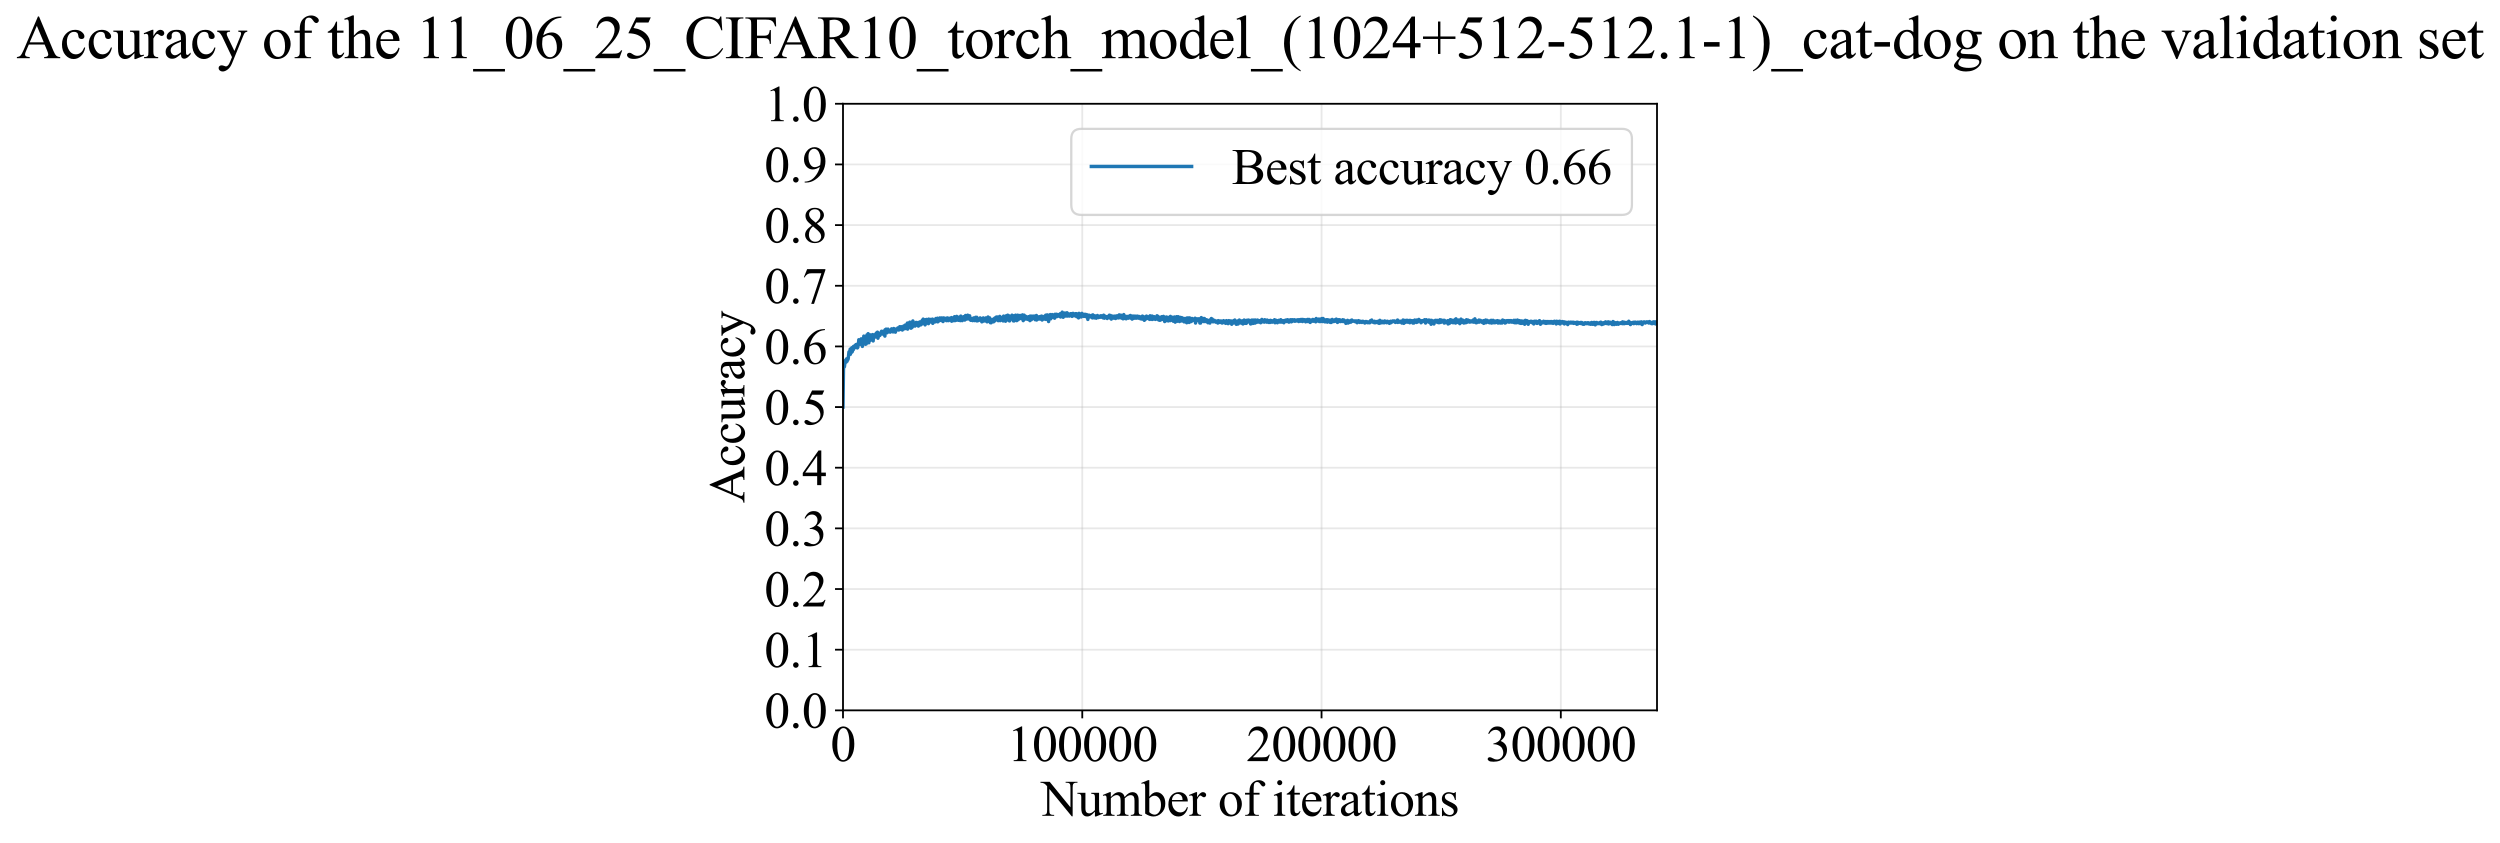 <?xml version="1.0" encoding="utf-8" standalone="no"?>
<!DOCTYPE svg PUBLIC "-//W3C//DTD SVG 1.1//EN"
  "http://www.w3.org/Graphics/SVG/1.1/DTD/svg11.dtd">
<svg xmlns:xlink="http://www.w3.org/1999/xlink" width="1096.796pt" height="369.808pt" viewBox="0 0 1096.796 369.808" xmlns="http://www.w3.org/2000/svg" version="1.1">
 <defs>
  <style type="text/css">*{stroke-linejoin: round; stroke-linecap: butt}</style>
 </defs>
 <g id="figure_1">
  <g id="patch_1">
   <path d="M 0 369.808 
L 1096.796 369.808 
L 1096.796 0 
L 0 0 
z
" style="fill: #ffffff"/>
  </g>
  <g id="axes_1">
   <g id="patch_2">
    <path d="M 369.838 311.644 
L 726.958 311.644 
L 726.958 45.532 
L 369.838 45.532 
z
" style="fill: #ffffff"/>
   </g>
   <g id="matplotlib.axis_1">
    <g id="xtick_1">
     <g id="line2d_1">
      <path d="M 369.838 311.644 
L 369.838 45.532 
" clip-path="url(#pb062b33184)" style="fill: none; stroke: #b0b0b0; stroke-opacity: 0.3; stroke-width: 0.8; stroke-linecap: square"/>
     </g>
     <g id="line2d_2">
      <defs>
       <path id="mb36ccacda7" d="M 0 0 
L 0 3.5 
" style="stroke: #000000; stroke-width: 0.8"/>
      </defs>
      <g>
       <use xlink:href="#mb36ccacda7" x="369.838" y="311.644" style="stroke: #000000; stroke-width: 0.8"/>
      </g>
     </g>
     <g id="text_1">
      <!-- 0 -->
      <g transform="translate(364.338 333.92) scale(0.22 -0.22)">
       <defs>
        <path id="TimesNewRomanPSMT-30" d="M 231 2094 
Q 231 2819 450 3342 
Q 669 3866 1031 4122 
Q 1313 4325 1613 4325 
Q 2100 4325 2488 3828 
Q 2972 3213 2972 2159 
Q 2972 1422 2759 906 
Q 2547 391 2217 158 
Q 1888 -75 1581 -75 
Q 975 -75 572 641 
Q 231 1244 231 2094 
z
M 844 2016 
Q 844 1141 1059 588 
Q 1238 122 1591 122 
Q 1759 122 1940 273 
Q 2122 425 2216 781 
Q 2359 1319 2359 2297 
Q 2359 3022 2209 3506 
Q 2097 3866 1919 4016 
Q 1791 4119 1609 4119 
Q 1397 4119 1231 3928 
Q 1006 3669 925 3112 
Q 844 2556 844 2016 
z
" transform="scale(0.016)"/>
       </defs>
       <use xlink:href="#TimesNewRomanPSMT-30"/>
      </g>
     </g>
    </g>
    <g id="xtick_2">
     <g id="line2d_3">
      <path d="M 474.811 311.644 
L 474.811 45.532 
" clip-path="url(#pb062b33184)" style="fill: none; stroke: #b0b0b0; stroke-opacity: 0.3; stroke-width: 0.8; stroke-linecap: square"/>
     </g>
     <g id="line2d_4">
      <g>
       <use xlink:href="#mb36ccacda7" x="474.811" y="311.644" style="stroke: #000000; stroke-width: 0.8"/>
      </g>
     </g>
     <g id="text_2">
      <!-- 100000 -->
      <g transform="translate(441.811 333.92) scale(0.22 -0.22)">
       <defs>
        <path id="TimesNewRomanPSMT-31" d="M 750 3822 
L 1781 4325 
L 1884 4325 
L 1884 747 
Q 1884 391 1914 303 
Q 1944 216 2037 169 
Q 2131 122 2419 116 
L 2419 0 
L 825 0 
L 825 116 
Q 1125 122 1212 167 
Q 1300 213 1334 289 
Q 1369 366 1369 747 
L 1369 3034 
Q 1369 3497 1338 3628 
Q 1316 3728 1258 3775 
Q 1200 3822 1119 3822 
Q 1003 3822 797 3725 
L 750 3822 
z
" transform="scale(0.016)"/>
       </defs>
       <use xlink:href="#TimesNewRomanPSMT-31"/>
       <use xlink:href="#TimesNewRomanPSMT-30" transform="translate(50 0)"/>
       <use xlink:href="#TimesNewRomanPSMT-30" transform="translate(100 0)"/>
       <use xlink:href="#TimesNewRomanPSMT-30" transform="translate(150 0)"/>
       <use xlink:href="#TimesNewRomanPSMT-30" transform="translate(200 0)"/>
       <use xlink:href="#TimesNewRomanPSMT-30" transform="translate(250 0)"/>
      </g>
     </g>
    </g>
    <g id="xtick_3">
     <g id="line2d_5">
      <path d="M 579.785 311.644 
L 579.785 45.532 
" clip-path="url(#pb062b33184)" style="fill: none; stroke: #b0b0b0; stroke-opacity: 0.3; stroke-width: 0.8; stroke-linecap: square"/>
     </g>
     <g id="line2d_6">
      <g>
       <use xlink:href="#mb36ccacda7" x="579.785" y="311.644" style="stroke: #000000; stroke-width: 0.8"/>
      </g>
     </g>
     <g id="text_3">
      <!-- 200000 -->
      <g transform="translate(546.785 333.92) scale(0.22 -0.22)">
       <defs>
        <path id="TimesNewRomanPSMT-32" d="M 2934 816 
L 2638 0 
L 138 0 
L 138 116 
Q 1241 1122 1691 1759 
Q 2141 2397 2141 2925 
Q 2141 3328 1894 3587 
Q 1647 3847 1303 3847 
Q 991 3847 742 3664 
Q 494 3481 375 3128 
L 259 3128 
Q 338 3706 661 4015 
Q 984 4325 1469 4325 
Q 1984 4325 2329 3994 
Q 2675 3663 2675 3213 
Q 2675 2891 2525 2569 
Q 2294 2063 1775 1497 
Q 997 647 803 472 
L 1909 472 
Q 2247 472 2383 497 
Q 2519 522 2628 598 
Q 2738 675 2819 816 
L 2934 816 
z
" transform="scale(0.016)"/>
       </defs>
       <use xlink:href="#TimesNewRomanPSMT-32"/>
       <use xlink:href="#TimesNewRomanPSMT-30" transform="translate(50 0)"/>
       <use xlink:href="#TimesNewRomanPSMT-30" transform="translate(100 0)"/>
       <use xlink:href="#TimesNewRomanPSMT-30" transform="translate(150 0)"/>
       <use xlink:href="#TimesNewRomanPSMT-30" transform="translate(200 0)"/>
       <use xlink:href="#TimesNewRomanPSMT-30" transform="translate(250 0)"/>
      </g>
     </g>
    </g>
    <g id="xtick_4">
     <g id="line2d_7">
      <path d="M 684.759 311.644 
L 684.759 45.532 
" clip-path="url(#pb062b33184)" style="fill: none; stroke: #b0b0b0; stroke-opacity: 0.3; stroke-width: 0.8; stroke-linecap: square"/>
     </g>
     <g id="line2d_8">
      <g>
       <use xlink:href="#mb36ccacda7" x="684.759" y="311.644" style="stroke: #000000; stroke-width: 0.8"/>
      </g>
     </g>
     <g id="text_4">
      <!-- 300000 -->
      <g transform="translate(651.759 333.92) scale(0.22 -0.22)">
       <defs>
        <path id="TimesNewRomanPSMT-33" d="M 325 3431 
Q 506 3859 782 4092 
Q 1059 4325 1472 4325 
Q 1981 4325 2253 3994 
Q 2459 3747 2459 3466 
Q 2459 3003 1878 2509 
Q 2269 2356 2469 2072 
Q 2669 1788 2669 1403 
Q 2669 853 2319 450 
Q 1863 -75 997 -75 
Q 569 -75 414 31 
Q 259 138 259 259 
Q 259 350 332 419 
Q 406 488 509 488 
Q 588 488 669 463 
Q 722 447 909 348 
Q 1097 250 1169 231 
Q 1284 197 1416 197 
Q 1734 197 1970 444 
Q 2206 691 2206 1028 
Q 2206 1275 2097 1509 
Q 2016 1684 1919 1775 
Q 1784 1900 1550 2001 
Q 1316 2103 1072 2103 
L 972 2103 
L 972 2197 
Q 1219 2228 1467 2375 
Q 1716 2522 1828 2728 
Q 1941 2934 1941 3181 
Q 1941 3503 1739 3701 
Q 1538 3900 1238 3900 
Q 753 3900 428 3381 
L 325 3431 
z
" transform="scale(0.016)"/>
       </defs>
       <use xlink:href="#TimesNewRomanPSMT-33"/>
       <use xlink:href="#TimesNewRomanPSMT-30" transform="translate(50 0)"/>
       <use xlink:href="#TimesNewRomanPSMT-30" transform="translate(100 0)"/>
       <use xlink:href="#TimesNewRomanPSMT-30" transform="translate(150 0)"/>
       <use xlink:href="#TimesNewRomanPSMT-30" transform="translate(200 0)"/>
       <use xlink:href="#TimesNewRomanPSMT-30" transform="translate(250 0)"/>
      </g>
     </g>
    </g>
    <g id="text_5">
     <!-- Number of iterations -->
     <g transform="translate(456.756 357.902) scale(0.22 -0.22)">
      <defs>
       <path id="TimesNewRomanPSMT-4e" d="M -84 4238 
L 1066 4238 
L 3656 1059 
L 3656 3503 
Q 3656 3894 3569 3991 
Q 3453 4122 3203 4122 
L 3056 4122 
L 3056 4238 
L 4531 4238 
L 4531 4122 
L 4381 4122 
Q 4113 4122 4000 3959 
Q 3931 3859 3931 3503 
L 3931 -69 
L 3819 -69 
L 1025 3344 
L 1025 734 
Q 1025 344 1109 247 
Q 1228 116 1475 116 
L 1625 116 
L 1625 0 
L 150 0 
L 150 116 
L 297 116 
Q 569 116 681 278 
Q 750 378 750 734 
L 750 3681 
Q 566 3897 470 3965 
Q 375 4034 191 4094 
Q 100 4122 -84 4122 
L -84 4238 
z
" transform="scale(0.016)"/>
       <path id="TimesNewRomanPSMT-75" d="M 2709 2863 
L 2709 1128 
Q 2709 631 2732 520 
Q 2756 409 2807 365 
Q 2859 322 2928 322 
Q 3025 322 3147 375 
L 3191 266 
L 2334 -88 
L 2194 -88 
L 2194 519 
Q 1825 119 1631 15 
Q 1438 -88 1222 -88 
Q 981 -88 804 51 
Q 628 191 559 409 
Q 491 628 491 1028 
L 491 2306 
Q 491 2509 447 2587 
Q 403 2666 317 2708 
Q 231 2750 6 2747 
L 6 2863 
L 1009 2863 
L 1009 947 
Q 1009 547 1148 422 
Q 1288 297 1484 297 
Q 1619 297 1789 381 
Q 1959 466 2194 703 
L 2194 2325 
Q 2194 2569 2105 2655 
Q 2016 2741 1734 2747 
L 1734 2863 
L 2709 2863 
z
" transform="scale(0.016)"/>
       <path id="TimesNewRomanPSMT-6d" d="M 1050 2338 
Q 1363 2650 1419 2697 
Q 1559 2816 1721 2881 
Q 1884 2947 2044 2947 
Q 2313 2947 2506 2790 
Q 2700 2634 2766 2338 
Q 3088 2713 3309 2830 
Q 3531 2947 3766 2947 
Q 3994 2947 4170 2830 
Q 4347 2713 4450 2447 
Q 4519 2266 4519 1878 
L 4519 647 
Q 4519 378 4559 278 
Q 4591 209 4675 161 
Q 4759 113 4950 113 
L 4950 0 
L 3538 0 
L 3538 113 
L 3597 113 
Q 3781 113 3884 184 
Q 3956 234 3988 344 
Q 4000 397 4000 647 
L 4000 1878 
Q 4000 2228 3916 2372 
Q 3794 2572 3525 2572 
Q 3359 2572 3192 2489 
Q 3025 2406 2788 2181 
L 2781 2147 
L 2788 2013 
L 2788 647 
Q 2788 353 2820 281 
Q 2853 209 2943 161 
Q 3034 113 3253 113 
L 3253 0 
L 1806 0 
L 1806 113 
Q 2044 113 2133 169 
Q 2222 225 2256 338 
Q 2272 391 2272 647 
L 2272 1878 
Q 2272 2228 2169 2381 
Q 2031 2581 1784 2581 
Q 1616 2581 1450 2491 
Q 1191 2353 1050 2181 
L 1050 647 
Q 1050 366 1089 281 
Q 1128 197 1204 155 
Q 1281 113 1516 113 
L 1516 0 
L 100 0 
L 100 113 
Q 297 113 375 155 
Q 453 197 493 289 
Q 534 381 534 647 
L 534 1741 
Q 534 2213 506 2350 
Q 484 2453 437 2492 
Q 391 2531 309 2531 
Q 222 2531 100 2484 
L 53 2597 
L 916 2947 
L 1050 2947 
L 1050 2338 
z
" transform="scale(0.016)"/>
       <path id="TimesNewRomanPSMT-62" d="M 984 2369 
Q 1400 2947 1881 2947 
Q 2322 2947 2650 2570 
Q 2978 2194 2978 1541 
Q 2978 778 2472 313 
Q 2038 -88 1503 -88 
Q 1253 -88 995 3 
Q 738 94 469 275 
L 469 3241 
Q 469 3728 445 3840 
Q 422 3953 372 3993 
Q 322 4034 247 4034 
Q 159 4034 28 3984 
L -16 4094 
L 844 4444 
L 984 4444 
L 984 2369 
z
M 984 2169 
L 984 456 
Q 1144 300 1314 220 
Q 1484 141 1663 141 
Q 1947 141 2192 453 
Q 2438 766 2438 1363 
Q 2438 1913 2192 2208 
Q 1947 2503 1634 2503 
Q 1469 2503 1303 2419 
Q 1178 2356 984 2169 
z
" transform="scale(0.016)"/>
       <path id="TimesNewRomanPSMT-65" d="M 681 1784 
Q 678 1147 991 784 
Q 1303 422 1725 422 
Q 2006 422 2214 576 
Q 2422 731 2563 1106 
L 2659 1044 
Q 2594 616 2278 264 
Q 1963 -88 1488 -88 
Q 972 -88 605 314 
Q 238 716 238 1394 
Q 238 2128 614 2539 
Q 991 2950 1559 2950 
Q 2041 2950 2350 2633 
Q 2659 2316 2659 1784 
L 681 1784 
z
M 681 1966 
L 2006 1966 
Q 1991 2241 1941 2353 
Q 1863 2528 1708 2628 
Q 1553 2728 1384 2728 
Q 1125 2728 920 2526 
Q 716 2325 681 1966 
z
" transform="scale(0.016)"/>
       <path id="TimesNewRomanPSMT-72" d="M 1038 2947 
L 1038 2303 
Q 1397 2947 1775 2947 
Q 1947 2947 2059 2842 
Q 2172 2738 2172 2600 
Q 2172 2478 2090 2393 
Q 2009 2309 1897 2309 
Q 1788 2309 1652 2417 
Q 1516 2525 1450 2525 
Q 1394 2525 1328 2463 
Q 1188 2334 1038 2041 
L 1038 669 
Q 1038 431 1097 309 
Q 1138 225 1241 169 
Q 1344 113 1538 113 
L 1538 0 
L 72 0 
L 72 113 
Q 291 113 397 181 
Q 475 231 506 341 
Q 522 394 522 644 
L 522 1753 
Q 522 2253 501 2348 
Q 481 2444 426 2487 
Q 372 2531 291 2531 
Q 194 2531 72 2484 
L 41 2597 
L 906 2947 
L 1038 2947 
z
" transform="scale(0.016)"/>
       <path id="TimesNewRomanPSMT-20" transform="scale(0.016)"/>
       <path id="TimesNewRomanPSMT-6f" d="M 1600 2947 
Q 2250 2947 2644 2453 
Q 2978 2031 2978 1484 
Q 2978 1100 2793 706 
Q 2609 313 2286 112 
Q 1963 -88 1566 -88 
Q 919 -88 538 428 
Q 216 863 216 1403 
Q 216 1797 411 2186 
Q 606 2575 925 2761 
Q 1244 2947 1600 2947 
z
M 1503 2744 
Q 1338 2744 1170 2645 
Q 1003 2547 900 2300 
Q 797 2053 797 1666 
Q 797 1041 1045 587 
Q 1294 134 1700 134 
Q 2003 134 2200 384 
Q 2397 634 2397 1244 
Q 2397 2006 2069 2444 
Q 1847 2744 1503 2744 
z
" transform="scale(0.016)"/>
       <path id="TimesNewRomanPSMT-66" d="M 1319 2638 
L 1319 756 
Q 1319 356 1406 250 
Q 1522 113 1716 113 
L 1975 113 
L 1975 0 
L 266 0 
L 266 113 
L 394 113 
Q 519 113 622 175 
Q 725 238 764 344 
Q 803 450 803 756 
L 803 2638 
L 247 2638 
L 247 2863 
L 803 2863 
L 803 3050 
Q 803 3478 940 3775 
Q 1078 4072 1361 4255 
Q 1644 4438 1997 4438 
Q 2325 4438 2600 4225 
Q 2781 4084 2781 3909 
Q 2781 3816 2700 3733 
Q 2619 3650 2525 3650 
Q 2453 3650 2373 3701 
Q 2294 3753 2178 3923 
Q 2063 4094 1966 4153 
Q 1869 4213 1750 4213 
Q 1606 4213 1506 4136 
Q 1406 4059 1362 3898 
Q 1319 3738 1319 3069 
L 1319 2863 
L 2056 2863 
L 2056 2638 
L 1319 2638 
z
" transform="scale(0.016)"/>
       <path id="TimesNewRomanPSMT-69" d="M 928 4444 
Q 1059 4444 1151 4351 
Q 1244 4259 1244 4128 
Q 1244 3997 1151 3903 
Q 1059 3809 928 3809 
Q 797 3809 703 3903 
Q 609 3997 609 4128 
Q 609 4259 701 4351 
Q 794 4444 928 4444 
z
M 1188 2947 
L 1188 647 
Q 1188 378 1227 289 
Q 1266 200 1342 156 
Q 1419 113 1622 113 
L 1622 0 
L 231 0 
L 231 113 
Q 441 113 512 153 
Q 584 194 626 287 
Q 669 381 669 647 
L 669 1750 
Q 669 2216 641 2353 
Q 619 2453 572 2492 
Q 525 2531 444 2531 
Q 356 2531 231 2484 
L 188 2597 
L 1050 2947 
L 1188 2947 
z
" transform="scale(0.016)"/>
       <path id="TimesNewRomanPSMT-74" d="M 1031 3803 
L 1031 2863 
L 1700 2863 
L 1700 2644 
L 1031 2644 
L 1031 788 
Q 1031 509 1111 412 
Q 1191 316 1316 316 
Q 1419 316 1516 380 
Q 1613 444 1666 569 
L 1788 569 
Q 1678 263 1478 108 
Q 1278 -47 1066 -47 
Q 922 -47 784 33 
Q 647 113 581 261 
Q 516 409 516 719 
L 516 2644 
L 63 2644 
L 63 2747 
Q 234 2816 414 2980 
Q 594 3144 734 3369 
Q 806 3488 934 3803 
L 1031 3803 
z
" transform="scale(0.016)"/>
       <path id="TimesNewRomanPSMT-61" d="M 1822 413 
Q 1381 72 1269 19 
Q 1100 -59 909 -59 
Q 613 -59 420 144 
Q 228 347 228 678 
Q 228 888 322 1041 
Q 450 1253 767 1440 
Q 1084 1628 1822 1897 
L 1822 2009 
Q 1822 2438 1686 2597 
Q 1550 2756 1291 2756 
Q 1094 2756 978 2650 
Q 859 2544 859 2406 
L 866 2225 
Q 866 2081 792 2003 
Q 719 1925 600 1925 
Q 484 1925 411 2006 
Q 338 2088 338 2228 
Q 338 2497 613 2722 
Q 888 2947 1384 2947 
Q 1766 2947 2009 2819 
Q 2194 2722 2281 2516 
Q 2338 2381 2338 1966 
L 2338 994 
Q 2338 584 2353 492 
Q 2369 400 2405 369 
Q 2441 338 2488 338 
Q 2538 338 2575 359 
Q 2641 400 2828 588 
L 2828 413 
Q 2478 -56 2159 -56 
Q 2006 -56 1915 50 
Q 1825 156 1822 413 
z
M 1822 616 
L 1822 1706 
Q 1350 1519 1213 1441 
Q 966 1303 859 1153 
Q 753 1003 753 825 
Q 753 600 887 451 
Q 1022 303 1197 303 
Q 1434 303 1822 616 
z
" transform="scale(0.016)"/>
       <path id="TimesNewRomanPSMT-6e" d="M 1034 2341 
Q 1538 2947 1994 2947 
Q 2228 2947 2397 2830 
Q 2566 2713 2666 2444 
Q 2734 2256 2734 1869 
L 2734 647 
Q 2734 375 2778 278 
Q 2813 200 2889 156 
Q 2966 113 3172 113 
L 3172 0 
L 1756 0 
L 1756 113 
L 1816 113 
Q 2016 113 2095 173 
Q 2175 234 2206 353 
Q 2219 400 2219 647 
L 2219 1819 
Q 2219 2209 2117 2386 
Q 2016 2563 1775 2563 
Q 1403 2563 1034 2156 
L 1034 647 
Q 1034 356 1069 288 
Q 1113 197 1189 155 
Q 1266 113 1500 113 
L 1500 0 
L 84 0 
L 84 113 
L 147 113 
Q 366 113 442 223 
Q 519 334 519 647 
L 519 1709 
Q 519 2225 495 2337 
Q 472 2450 423 2490 
Q 375 2531 294 2531 
Q 206 2531 84 2484 
L 38 2597 
L 900 2947 
L 1034 2947 
L 1034 2341 
z
" transform="scale(0.016)"/>
       <path id="TimesNewRomanPSMT-73" d="M 2050 2947 
L 2050 1972 
L 1947 1972 
Q 1828 2431 1642 2597 
Q 1456 2763 1169 2763 
Q 950 2763 815 2647 
Q 681 2531 681 2391 
Q 681 2216 781 2091 
Q 878 1963 1175 1819 
L 1631 1597 
Q 2266 1288 2266 781 
Q 2266 391 1970 151 
Q 1675 -88 1309 -88 
Q 1047 -88 709 6 
Q 606 38 541 38 
Q 469 38 428 -44 
L 325 -44 
L 325 978 
L 428 978 
Q 516 541 762 319 
Q 1009 97 1316 97 
Q 1531 97 1667 223 
Q 1803 350 1803 528 
Q 1803 744 1651 891 
Q 1500 1038 1047 1263 
Q 594 1488 453 1669 
Q 313 1847 313 2119 
Q 313 2472 555 2709 
Q 797 2947 1181 2947 
Q 1350 2947 1591 2875 
Q 1750 2828 1803 2828 
Q 1853 2828 1881 2850 
Q 1909 2872 1947 2947 
L 2050 2947 
z
" transform="scale(0.016)"/>
      </defs>
      <use xlink:href="#TimesNewRomanPSMT-4e"/>
      <use xlink:href="#TimesNewRomanPSMT-75" transform="translate(72.217 0)"/>
      <use xlink:href="#TimesNewRomanPSMT-6d" transform="translate(122.217 0)"/>
      <use xlink:href="#TimesNewRomanPSMT-62" transform="translate(200 0)"/>
      <use xlink:href="#TimesNewRomanPSMT-65" transform="translate(250 0)"/>
      <use xlink:href="#TimesNewRomanPSMT-72" transform="translate(294.385 0)"/>
      <use xlink:href="#TimesNewRomanPSMT-20" transform="translate(327.686 0)"/>
      <use xlink:href="#TimesNewRomanPSMT-6f" transform="translate(352.686 0)"/>
      <use xlink:href="#TimesNewRomanPSMT-66" transform="translate(402.686 0)"/>
      <use xlink:href="#TimesNewRomanPSMT-20" transform="translate(435.986 0)"/>
      <use xlink:href="#TimesNewRomanPSMT-69" transform="translate(460.986 0)"/>
      <use xlink:href="#TimesNewRomanPSMT-74" transform="translate(488.77 0)"/>
      <use xlink:href="#TimesNewRomanPSMT-65" transform="translate(516.553 0)"/>
      <use xlink:href="#TimesNewRomanPSMT-72" transform="translate(560.938 0)"/>
      <use xlink:href="#TimesNewRomanPSMT-61" transform="translate(594.238 0)"/>
      <use xlink:href="#TimesNewRomanPSMT-74" transform="translate(638.623 0)"/>
      <use xlink:href="#TimesNewRomanPSMT-69" transform="translate(666.406 0)"/>
      <use xlink:href="#TimesNewRomanPSMT-6f" transform="translate(694.189 0)"/>
      <use xlink:href="#TimesNewRomanPSMT-6e" transform="translate(744.189 0)"/>
      <use xlink:href="#TimesNewRomanPSMT-73" transform="translate(794.189 0)"/>
     </g>
    </g>
   </g>
   <g id="matplotlib.axis_2">
    <g id="ytick_1">
     <g id="line2d_9">
      <path d="M 369.838 311.644 
L 726.958 311.644 
" clip-path="url(#pb062b33184)" style="fill: none; stroke: #b0b0b0; stroke-opacity: 0.3; stroke-width: 0.8; stroke-linecap: square"/>
     </g>
     <g id="line2d_10">
      <defs>
       <path id="mbd74103212" d="M 0 0 
L -3.5 0 
" style="stroke: #000000; stroke-width: 0.8"/>
      </defs>
      <g>
       <use xlink:href="#mbd74103212" x="369.838" y="311.644" style="stroke: #000000; stroke-width: 0.8"/>
      </g>
     </g>
     <g id="text_6">
      <!-- 0.0 -->
      <g transform="translate(335.338 319.282) scale(0.22 -0.22)">
       <defs>
        <path id="TimesNewRomanPSMT-2e" d="M 800 606 
Q 947 606 1047 504 
Q 1147 403 1147 259 
Q 1147 116 1045 14 
Q 944 -88 800 -88 
Q 656 -88 554 14 
Q 453 116 453 259 
Q 453 406 554 506 
Q 656 606 800 606 
z
" transform="scale(0.016)"/>
       </defs>
       <use xlink:href="#TimesNewRomanPSMT-30"/>
       <use xlink:href="#TimesNewRomanPSMT-2e" transform="translate(50 0)"/>
       <use xlink:href="#TimesNewRomanPSMT-30" transform="translate(75 0)"/>
      </g>
     </g>
    </g>
    <g id="ytick_2">
     <g id="line2d_11">
      <path d="M 369.838 285.032 
L 726.958 285.032 
" clip-path="url(#pb062b33184)" style="fill: none; stroke: #b0b0b0; stroke-opacity: 0.3; stroke-width: 0.8; stroke-linecap: square"/>
     </g>
     <g id="line2d_12">
      <g>
       <use xlink:href="#mbd74103212" x="369.838" y="285.032" style="stroke: #000000; stroke-width: 0.8"/>
      </g>
     </g>
     <g id="text_7">
      <!-- 0.1 -->
      <g transform="translate(335.338 292.67) scale(0.22 -0.22)">
       <use xlink:href="#TimesNewRomanPSMT-30"/>
       <use xlink:href="#TimesNewRomanPSMT-2e" transform="translate(50 0)"/>
       <use xlink:href="#TimesNewRomanPSMT-31" transform="translate(75 0)"/>
      </g>
     </g>
    </g>
    <g id="ytick_3">
     <g id="line2d_13">
      <path d="M 369.838 258.421 
L 726.958 258.421 
" clip-path="url(#pb062b33184)" style="fill: none; stroke: #b0b0b0; stroke-opacity: 0.3; stroke-width: 0.8; stroke-linecap: square"/>
     </g>
     <g id="line2d_14">
      <g>
       <use xlink:href="#mbd74103212" x="369.838" y="258.421" style="stroke: #000000; stroke-width: 0.8"/>
      </g>
     </g>
     <g id="text_8">
      <!-- 0.2 -->
      <g transform="translate(335.338 266.059) scale(0.22 -0.22)">
       <use xlink:href="#TimesNewRomanPSMT-30"/>
       <use xlink:href="#TimesNewRomanPSMT-2e" transform="translate(50 0)"/>
       <use xlink:href="#TimesNewRomanPSMT-32" transform="translate(75 0)"/>
      </g>
     </g>
    </g>
    <g id="ytick_4">
     <g id="line2d_15">
      <path d="M 369.838 231.81 
L 726.958 231.81 
" clip-path="url(#pb062b33184)" style="fill: none; stroke: #b0b0b0; stroke-opacity: 0.3; stroke-width: 0.8; stroke-linecap: square"/>
     </g>
     <g id="line2d_16">
      <g>
       <use xlink:href="#mbd74103212" x="369.838" y="231.81" style="stroke: #000000; stroke-width: 0.8"/>
      </g>
     </g>
     <g id="text_9">
      <!-- 0.3 -->
      <g transform="translate(335.338 239.448) scale(0.22 -0.22)">
       <use xlink:href="#TimesNewRomanPSMT-30"/>
       <use xlink:href="#TimesNewRomanPSMT-2e" transform="translate(50 0)"/>
       <use xlink:href="#TimesNewRomanPSMT-33" transform="translate(75 0)"/>
      </g>
     </g>
    </g>
    <g id="ytick_5">
     <g id="line2d_17">
      <path d="M 369.838 205.199 
L 726.958 205.199 
" clip-path="url(#pb062b33184)" style="fill: none; stroke: #b0b0b0; stroke-opacity: 0.3; stroke-width: 0.8; stroke-linecap: square"/>
     </g>
     <g id="line2d_18">
      <g>
       <use xlink:href="#mbd74103212" x="369.838" y="205.199" style="stroke: #000000; stroke-width: 0.8"/>
      </g>
     </g>
     <g id="text_10">
      <!-- 0.4 -->
      <g transform="translate(335.338 212.837) scale(0.22 -0.22)">
       <defs>
        <path id="TimesNewRomanPSMT-34" d="M 2978 1563 
L 2978 1119 
L 2409 1119 
L 2409 0 
L 1894 0 
L 1894 1119 
L 100 1119 
L 100 1519 
L 2066 4325 
L 2409 4325 
L 2409 1563 
L 2978 1563 
z
M 1894 1563 
L 1894 3666 
L 406 1563 
L 1894 1563 
z
" transform="scale(0.016)"/>
       </defs>
       <use xlink:href="#TimesNewRomanPSMT-30"/>
       <use xlink:href="#TimesNewRomanPSMT-2e" transform="translate(50 0)"/>
       <use xlink:href="#TimesNewRomanPSMT-34" transform="translate(75 0)"/>
      </g>
     </g>
    </g>
    <g id="ytick_6">
     <g id="line2d_19">
      <path d="M 369.838 178.588 
L 726.958 178.588 
" clip-path="url(#pb062b33184)" style="fill: none; stroke: #b0b0b0; stroke-opacity: 0.3; stroke-width: 0.8; stroke-linecap: square"/>
     </g>
     <g id="line2d_20">
      <g>
       <use xlink:href="#mbd74103212" x="369.838" y="178.588" style="stroke: #000000; stroke-width: 0.8"/>
      </g>
     </g>
     <g id="text_11">
      <!-- 0.5 -->
      <g transform="translate(335.338 186.226) scale(0.22 -0.22)">
       <defs>
        <path id="TimesNewRomanPSMT-35" d="M 2778 4238 
L 2534 3706 
L 1259 3706 
L 981 3138 
Q 1809 3016 2294 2522 
Q 2709 2097 2709 1522 
Q 2709 1188 2573 903 
Q 2438 619 2231 419 
Q 2025 219 1772 97 
Q 1413 -75 1034 -75 
Q 653 -75 479 54 
Q 306 184 306 341 
Q 306 428 378 495 
Q 450 563 559 563 
Q 641 563 702 538 
Q 763 513 909 409 
Q 1144 247 1384 247 
Q 1750 247 2026 523 
Q 2303 800 2303 1197 
Q 2303 1581 2056 1914 
Q 1809 2247 1375 2428 
Q 1034 2569 447 2591 
L 1259 4238 
L 2778 4238 
z
" transform="scale(0.016)"/>
       </defs>
       <use xlink:href="#TimesNewRomanPSMT-30"/>
       <use xlink:href="#TimesNewRomanPSMT-2e" transform="translate(50 0)"/>
       <use xlink:href="#TimesNewRomanPSMT-35" transform="translate(75 0)"/>
      </g>
     </g>
    </g>
    <g id="ytick_7">
     <g id="line2d_21">
      <path d="M 369.838 151.976 
L 726.958 151.976 
" clip-path="url(#pb062b33184)" style="fill: none; stroke: #b0b0b0; stroke-opacity: 0.3; stroke-width: 0.8; stroke-linecap: square"/>
     </g>
     <g id="line2d_22">
      <g>
       <use xlink:href="#mbd74103212" x="369.838" y="151.976" style="stroke: #000000; stroke-width: 0.8"/>
      </g>
     </g>
     <g id="text_12">
      <!-- 0.6 -->
      <g transform="translate(335.338 159.614) scale(0.22 -0.22)">
       <defs>
        <path id="TimesNewRomanPSMT-36" d="M 2869 4325 
L 2869 4209 
Q 2456 4169 2195 4045 
Q 1934 3922 1679 3669 
Q 1425 3416 1258 3105 
Q 1091 2794 978 2366 
Q 1428 2675 1881 2675 
Q 2316 2675 2634 2325 
Q 2953 1975 2953 1425 
Q 2953 894 2631 456 
Q 2244 -75 1606 -75 
Q 1172 -75 869 213 
Q 275 772 275 1663 
Q 275 2231 503 2743 
Q 731 3256 1154 3653 
Q 1578 4050 1965 4187 
Q 2353 4325 2688 4325 
L 2869 4325 
z
M 925 2138 
Q 869 1716 869 1456 
Q 869 1156 980 804 
Q 1091 453 1309 247 
Q 1469 100 1697 100 
Q 1969 100 2183 356 
Q 2397 613 2397 1088 
Q 2397 1622 2184 2012 
Q 1972 2403 1581 2403 
Q 1463 2403 1327 2353 
Q 1191 2303 925 2138 
z
" transform="scale(0.016)"/>
       </defs>
       <use xlink:href="#TimesNewRomanPSMT-30"/>
       <use xlink:href="#TimesNewRomanPSMT-2e" transform="translate(50 0)"/>
       <use xlink:href="#TimesNewRomanPSMT-36" transform="translate(75 0)"/>
      </g>
     </g>
    </g>
    <g id="ytick_8">
     <g id="line2d_23">
      <path d="M 369.838 125.365 
L 726.958 125.365 
" clip-path="url(#pb062b33184)" style="fill: none; stroke: #b0b0b0; stroke-opacity: 0.3; stroke-width: 0.8; stroke-linecap: square"/>
     </g>
     <g id="line2d_24">
      <g>
       <use xlink:href="#mbd74103212" x="369.838" y="125.365" style="stroke: #000000; stroke-width: 0.8"/>
      </g>
     </g>
     <g id="text_13">
      <!-- 0.7 -->
      <g transform="translate(335.338 133.003) scale(0.22 -0.22)">
       <defs>
        <path id="TimesNewRomanPSMT-37" d="M 644 4238 
L 2916 4238 
L 2916 4119 
L 1503 -88 
L 1153 -88 
L 2419 3728 
L 1253 3728 
Q 900 3728 750 3644 
Q 488 3500 328 3200 
L 238 3234 
L 644 4238 
z
" transform="scale(0.016)"/>
       </defs>
       <use xlink:href="#TimesNewRomanPSMT-30"/>
       <use xlink:href="#TimesNewRomanPSMT-2e" transform="translate(50 0)"/>
       <use xlink:href="#TimesNewRomanPSMT-37" transform="translate(75 0)"/>
      </g>
     </g>
    </g>
    <g id="ytick_9">
     <g id="line2d_25">
      <path d="M 369.838 98.754 
L 726.958 98.754 
" clip-path="url(#pb062b33184)" style="fill: none; stroke: #b0b0b0; stroke-opacity: 0.3; stroke-width: 0.8; stroke-linecap: square"/>
     </g>
     <g id="line2d_26">
      <g>
       <use xlink:href="#mbd74103212" x="369.838" y="98.754" style="stroke: #000000; stroke-width: 0.8"/>
      </g>
     </g>
     <g id="text_14">
      <!-- 0.8 -->
      <g transform="translate(335.338 106.392) scale(0.22 -0.22)">
       <defs>
        <path id="TimesNewRomanPSMT-38" d="M 1228 2134 
Q 725 2547 579 2797 
Q 434 3047 434 3316 
Q 434 3728 753 4026 
Q 1072 4325 1600 4325 
Q 2113 4325 2425 4047 
Q 2738 3769 2738 3413 
Q 2738 3175 2569 2928 
Q 2400 2681 1866 2347 
Q 2416 1922 2594 1678 
Q 2831 1359 2831 1006 
Q 2831 559 2490 242 
Q 2150 -75 1597 -75 
Q 994 -75 656 303 
Q 388 606 388 966 
Q 388 1247 577 1523 
Q 766 1800 1228 2134 
z
M 1719 2469 
Q 2094 2806 2194 3001 
Q 2294 3197 2294 3444 
Q 2294 3772 2109 3958 
Q 1925 4144 1606 4144 
Q 1288 4144 1088 3959 
Q 888 3775 888 3528 
Q 888 3366 970 3203 
Q 1053 3041 1206 2894 
L 1719 2469 
z
M 1375 2016 
Q 1116 1797 991 1539 
Q 866 1281 866 981 
Q 866 578 1086 336 
Q 1306 94 1647 94 
Q 1984 94 2187 284 
Q 2391 475 2391 747 
Q 2391 972 2272 1150 
Q 2050 1481 1375 2016 
z
" transform="scale(0.016)"/>
       </defs>
       <use xlink:href="#TimesNewRomanPSMT-30"/>
       <use xlink:href="#TimesNewRomanPSMT-2e" transform="translate(50 0)"/>
       <use xlink:href="#TimesNewRomanPSMT-38" transform="translate(75 0)"/>
      </g>
     </g>
    </g>
    <g id="ytick_10">
     <g id="line2d_27">
      <path d="M 369.838 72.143 
L 726.958 72.143 
" clip-path="url(#pb062b33184)" style="fill: none; stroke: #b0b0b0; stroke-opacity: 0.3; stroke-width: 0.8; stroke-linecap: square"/>
     </g>
     <g id="line2d_28">
      <g>
       <use xlink:href="#mbd74103212" x="369.838" y="72.143" style="stroke: #000000; stroke-width: 0.8"/>
      </g>
     </g>
     <g id="text_15">
      <!-- 0.9 -->
      <g transform="translate(335.338 79.781) scale(0.22 -0.22)">
       <defs>
        <path id="TimesNewRomanPSMT-39" d="M 338 -88 
L 338 28 
Q 744 34 1094 217 
Q 1444 400 1770 856 
Q 2097 1313 2225 1859 
Q 1734 1544 1338 1544 
Q 891 1544 572 1889 
Q 253 2234 253 2806 
Q 253 3363 572 3797 
Q 956 4325 1575 4325 
Q 2097 4325 2469 3894 
Q 2925 3359 2925 2575 
Q 2925 1869 2578 1258 
Q 2231 647 1613 244 
Q 1109 -88 516 -88 
L 338 -88 
z
M 2275 2091 
Q 2331 2497 2331 2741 
Q 2331 3044 2228 3395 
Q 2125 3747 1936 3934 
Q 1747 4122 1506 4122 
Q 1228 4122 1018 3872 
Q 809 3622 809 3128 
Q 809 2469 1088 2097 
Q 1291 1828 1588 1828 
Q 1731 1828 1928 1897 
Q 2125 1966 2275 2091 
z
" transform="scale(0.016)"/>
       </defs>
       <use xlink:href="#TimesNewRomanPSMT-30"/>
       <use xlink:href="#TimesNewRomanPSMT-2e" transform="translate(50 0)"/>
       <use xlink:href="#TimesNewRomanPSMT-39" transform="translate(75 0)"/>
      </g>
     </g>
    </g>
    <g id="ytick_11">
     <g id="line2d_29">
      <path d="M 369.838 45.532 
L 726.958 45.532 
" clip-path="url(#pb062b33184)" style="fill: none; stroke: #b0b0b0; stroke-opacity: 0.3; stroke-width: 0.8; stroke-linecap: square"/>
     </g>
     <g id="line2d_30">
      <g>
       <use xlink:href="#mbd74103212" x="369.838" y="45.532" style="stroke: #000000; stroke-width: 0.8"/>
      </g>
     </g>
     <g id="text_16">
      <!-- 1.0 -->
      <g transform="translate(335.338 53.17) scale(0.22 -0.22)">
       <use xlink:href="#TimesNewRomanPSMT-31"/>
       <use xlink:href="#TimesNewRomanPSMT-2e" transform="translate(50 0)"/>
       <use xlink:href="#TimesNewRomanPSMT-30" transform="translate(75 0)"/>
      </g>
     </g>
    </g>
    <g id="text_17">
     <!-- Accuracy -->
     <g transform="translate(326.591 220.726) rotate(-90) scale(0.22 -0.22)">
      <defs>
       <path id="TimesNewRomanPSMT-41" d="M 2928 1419 
L 1288 1419 
L 1000 750 
Q 894 503 894 381 
Q 894 284 986 211 
Q 1078 138 1384 116 
L 1384 0 
L 50 0 
L 50 116 
Q 316 163 394 238 
Q 553 388 747 847 
L 2238 4334 
L 2347 4334 
L 3822 809 
Q 4000 384 4145 257 
Q 4291 131 4550 116 
L 4550 0 
L 2878 0 
L 2878 116 
Q 3131 128 3220 200 
Q 3309 272 3309 375 
Q 3309 513 3184 809 
L 2928 1419 
z
M 2841 1650 
L 2122 3363 
L 1384 1650 
L 2841 1650 
z
" transform="scale(0.016)"/>
       <path id="TimesNewRomanPSMT-63" d="M 2631 1088 
Q 2516 522 2178 217 
Q 1841 -88 1431 -88 
Q 944 -88 581 321 
Q 219 731 219 1428 
Q 219 2103 620 2525 
Q 1022 2947 1584 2947 
Q 2006 2947 2278 2723 
Q 2550 2500 2550 2259 
Q 2550 2141 2473 2067 
Q 2397 1994 2259 1994 
Q 2075 1994 1981 2113 
Q 1928 2178 1911 2362 
Q 1894 2547 1784 2644 
Q 1675 2738 1481 2738 
Q 1169 2738 978 2506 
Q 725 2200 725 1697 
Q 725 1184 976 792 
Q 1228 400 1656 400 
Q 1963 400 2206 609 
Q 2378 753 2541 1131 
L 2631 1088 
z
" transform="scale(0.016)"/>
       <path id="TimesNewRomanPSMT-79" d="M 38 2863 
L 1372 2863 
L 1372 2747 
L 1306 2747 
Q 1166 2747 1095 2686 
Q 1025 2625 1025 2534 
Q 1025 2413 1128 2197 
L 1825 753 
L 2466 2334 
Q 2519 2463 2519 2588 
Q 2519 2644 2497 2672 
Q 2472 2706 2419 2726 
Q 2366 2747 2231 2747 
L 2231 2863 
L 3163 2863 
L 3163 2747 
Q 3047 2734 2984 2696 
Q 2922 2659 2847 2556 
Q 2819 2513 2741 2316 
L 1575 -541 
Q 1406 -956 1132 -1168 
Q 859 -1381 606 -1381 
Q 422 -1381 303 -1275 
Q 184 -1169 184 -1031 
Q 184 -900 270 -820 
Q 356 -741 506 -741 
Q 609 -741 788 -809 
Q 913 -856 944 -856 
Q 1038 -856 1148 -759 
Q 1259 -663 1372 -384 
L 1575 113 
L 547 2272 
Q 500 2369 397 2513 
Q 319 2622 269 2659 
Q 197 2709 38 2747 
L 38 2863 
z
" transform="scale(0.016)"/>
      </defs>
      <use xlink:href="#TimesNewRomanPSMT-41"/>
      <use xlink:href="#TimesNewRomanPSMT-63" transform="translate(72.217 0)"/>
      <use xlink:href="#TimesNewRomanPSMT-63" transform="translate(116.602 0)"/>
      <use xlink:href="#TimesNewRomanPSMT-75" transform="translate(160.986 0)"/>
      <use xlink:href="#TimesNewRomanPSMT-72" transform="translate(210.986 0)"/>
      <use xlink:href="#TimesNewRomanPSMT-61" transform="translate(244.287 0)"/>
      <use xlink:href="#TimesNewRomanPSMT-63" transform="translate(288.672 0)"/>
      <use xlink:href="#TimesNewRomanPSMT-79" transform="translate(333.057 0)"/>
     </g>
    </g>
   </g>
   <g id="line2d_31">
    <path d="M 369.838 178.588 
L 370.048 162.089 
L 370.258 159.294 
L 370.363 158.762 
L 370.468 160.891 
L 370.678 159.161 
L 370.888 158.363 
L 370.993 157.964 
L 371.203 158.895 
L 371.413 157.432 
L 371.623 158.496 
L 371.728 158.097 
L 371.938 157.165 
L 372.043 157.698 
L 372.148 157.165 
L 372.463 154.371 
L 372.568 154.77 
L 372.778 154.637 
L 372.988 153.174 
L 373.093 155.436 
L 373.198 153.972 
L 373.303 154.371 
L 373.618 152.642 
L 373.723 154.504 
L 373.828 152.509 
L 373.933 154.238 
L 374.143 152.642 
L 374.248 152.642 
L 374.353 153.44 
L 374.458 151.976 
L 374.668 152.775 
L 374.878 151.843 
L 374.983 151.843 
L 375.088 151.577 
L 375.193 151.71 
L 375.298 152.509 
L 375.508 151.178 
L 375.613 151.178 
L 375.718 152.109 
L 375.928 151.178 
L 376.138 152.642 
L 376.348 152.375 
L 376.558 150.38 
L 376.663 150.646 
L 376.768 149.049 
L 376.978 150.646 
L 377.083 150.513 
L 377.398 151.045 
L 377.818 148.65 
L 377.923 150.513 
L 378.028 150.38 
L 378.238 149.049 
L 378.343 151.976 
L 378.553 150.114 
L 378.658 150.912 
L 378.868 148.65 
L 378.973 147.452 
L 379.078 149.182 
L 379.183 148.517 
L 379.393 149.448 
L 379.498 148.118 
L 379.603 148.783 
L 379.708 151.045 
L 379.918 148.118 
L 380.023 150.912 
L 380.233 149.847 
L 380.338 146.92 
L 380.548 149.049 
L 380.653 147.319 
L 380.758 147.718 
L 380.863 146.388 
L 381.178 150.38 
L 381.388 148.916 
L 381.703 146.92 
L 381.808 149.315 
L 381.913 146.92 
L 382.018 148.118 
L 382.123 147.985 
L 382.228 147.585 
L 382.438 148.384 
L 382.543 146.92 
L 382.648 147.053 
L 382.753 147.452 
L 382.858 146.787 
L 383.068 149.581 
L 383.279 147.053 
L 383.384 147.585 
L 383.594 146.92 
L 383.699 147.186 
L 383.909 146.787 
L 384.119 147.852 
L 384.329 146.654 
L 384.434 146.122 
L 384.644 147.053 
L 384.854 147.852 
L 384.959 145.723 
L 385.169 148.384 
L 385.274 145.989 
L 385.379 147.718 
L 385.484 146.92 
L 385.589 147.319 
L 385.799 146.255 
L 385.904 146.521 
L 386.009 147.186 
L 386.219 146.521 
L 386.429 146.654 
L 386.534 146.255 
L 386.744 145.323 
L 386.849 145.989 
L 386.954 145.856 
L 387.059 145.457 
L 387.164 146.388 
L 387.374 146.122 
L 387.479 146.388 
L 387.584 145.323 
L 387.689 146.787 
L 387.899 145.989 
L 388.109 145.59 
L 388.214 147.452 
L 388.319 144.658 
L 388.529 145.59 
L 388.739 144.392 
L 388.844 145.59 
L 389.054 144.924 
L 389.159 145.989 
L 389.369 144.525 
L 389.474 145.723 
L 389.579 144.392 
L 389.684 145.19 
L 389.789 144.658 
L 389.999 145.323 
L 390.104 145.19 
L 390.209 145.323 
L 390.419 145.057 
L 390.524 145.723 
L 390.839 144.924 
L 390.944 145.057 
L 391.154 144.259 
L 391.364 145.457 
L 391.574 144.791 
L 391.679 145.59 
L 391.784 144.791 
L 391.994 145.59 
L 392.099 144.126 
L 392.309 144.791 
L 392.414 144.259 
L 392.624 144.658 
L 392.729 144.924 
L 392.834 145.723 
L 392.939 144.525 
L 393.044 144.791 
L 393.149 144.658 
L 393.254 144.924 
L 393.464 144.259 
L 393.674 144.658 
L 393.884 143.86 
L 394.094 144.525 
L 394.199 144.126 
L 394.304 144.791 
L 394.514 143.993 
L 394.619 143.86 
L 394.724 143.328 
L 394.934 144.259 
L 395.039 144.525 
L 395.144 143.727 
L 395.249 144.126 
L 395.354 143.328 
L 395.459 143.993 
L 395.564 143.594 
L 395.879 144.791 
L 396.089 143.594 
L 396.194 144.259 
L 396.404 143.062 
L 396.509 143.328 
L 396.614 143.328 
L 396.719 143.195 
L 396.824 144.259 
L 397.034 142.662 
L 397.139 142.662 
L 397.349 143.461 
L 397.454 142.529 
L 397.559 142.662 
L 397.664 144.126 
L 397.874 142.396 
L 398.084 141.731 
L 398.189 144.392 
L 398.294 143.062 
L 398.399 143.195 
L 398.609 141.864 
L 398.714 142.662 
L 398.819 141.731 
L 398.924 142.795 
L 399.134 141.332 
L 399.239 143.195 
L 399.344 141.465 
L 399.554 143.062 
L 399.659 143.993 
L 399.764 142.928 
L 399.869 143.86 
L 400.079 141.332 
L 400.184 143.594 
L 400.394 141.199 
L 400.499 140.8 
L 400.709 143.062 
L 401.024 142.263 
L 401.234 142.662 
L 401.339 141.997 
L 401.444 143.062 
L 401.549 141.731 
L 401.654 142.795 
L 401.864 141.465 
L 402.074 142.662 
L 402.179 141.465 
L 402.389 141.997 
L 402.599 141.731 
L 402.809 141.598 
L 402.914 143.062 
L 403.124 141.997 
L 403.229 142.795 
L 403.334 141.332 
L 403.439 142.263 
L 403.544 142.13 
L 403.649 141.199 
L 403.754 141.864 
L 403.859 141.598 
L 403.964 142.529 
L 404.174 141.199 
L 404.279 142.263 
L 404.489 141.066 
L 404.594 140.533 
L 404.699 141.997 
L 405.014 140.001 
L 405.224 141.199 
L 405.329 141.731 
L 405.644 140.667 
L 405.749 140.8 
L 405.854 142.529 
L 405.959 140.267 
L 406.064 141.465 
L 406.169 140.933 
L 406.274 141.864 
L 406.484 140.134 
L 406.589 141.332 
L 406.694 140.4 
L 406.799 141.731 
L 406.904 140.4 
L 407.009 140.8 
L 407.115 140.533 
L 407.22 140.667 
L 407.325 141.997 
L 407.43 140.001 
L 407.64 141.066 
L 407.745 140.933 
L 407.85 140.533 
L 407.955 141.332 
L 408.06 140.134 
L 408.27 141.199 
L 408.48 140.134 
L 408.585 140.933 
L 408.69 140.134 
L 408.795 141.199 
L 409.005 140.267 
L 409.11 140.001 
L 409.215 141.864 
L 409.425 140.267 
L 409.74 141.332 
L 409.845 140.667 
L 409.95 141.199 
L 410.055 140.8 
L 410.37 141.199 
L 410.475 140.933 
L 410.58 139.735 
L 410.895 140.667 
L 411 140.267 
L 411.105 140.4 
L 411.315 139.602 
L 411.42 141.199 
L 411.63 140.134 
L 411.84 140.4 
L 411.945 140.8 
L 412.05 140.001 
L 412.155 140.667 
L 412.26 140.533 
L 412.365 139.469 
L 412.575 140.533 
L 412.68 140.134 
L 412.89 140.533 
L 413.205 139.469 
L 413.415 140.8 
L 413.625 140.267 
L 413.73 141.066 
L 414.045 139.469 
L 414.255 140.001 
L 414.36 140.134 
L 414.57 139.868 
L 414.675 140.4 
L 414.78 140.134 
L 414.885 140.4 
L 415.095 139.602 
L 415.2 140.667 
L 415.305 140.267 
L 415.41 140.667 
L 415.62 139.469 
L 415.83 140.4 
L 415.935 139.868 
L 416.145 140.667 
L 416.355 139.602 
L 416.46 140.4 
L 416.565 140.134 
L 416.67 140.4 
L 416.775 140.134 
L 416.88 140.267 
L 416.985 139.735 
L 417.195 140.533 
L 417.3 140.267 
L 417.405 139.336 
L 417.51 140.933 
L 417.615 139.469 
L 417.72 139.868 
L 417.93 139.469 
L 418.14 140.667 
L 418.35 139.868 
L 418.455 140.667 
L 418.77 138.937 
L 418.98 140.667 
L 419.085 139.203 
L 419.4 140.533 
L 419.505 139.735 
L 419.61 140.001 
L 419.715 138.804 
L 419.82 140.267 
L 419.925 139.336 
L 420.03 139.735 
L 420.135 139.07 
L 420.24 139.203 
L 420.45 140.533 
L 420.66 139.469 
L 420.87 139.203 
L 420.975 139.735 
L 421.185 139.469 
L 421.29 140.667 
L 421.5 138.671 
L 421.71 139.735 
L 421.815 139.07 
L 421.92 140.267 
L 422.025 140.134 
L 422.13 140.667 
L 422.55 139.469 
L 422.655 140.134 
L 422.76 138.937 
L 422.865 139.602 
L 422.97 139.203 
L 423.18 140.4 
L 423.285 140.4 
L 423.39 138.937 
L 423.495 139.203 
L 423.6 138.405 
L 423.81 139.07 
L 423.915 139.469 
L 424.02 138.538 
L 424.125 140.001 
L 424.23 138.538 
L 424.335 139.336 
L 424.44 139.203 
L 424.545 138.272 
L 424.65 139.336 
L 424.755 139.07 
L 424.86 139.868 
L 424.965 138.937 
L 425.07 139.602 
L 425.175 139.469 
L 425.28 139.602 
L 425.385 138.538 
L 425.595 140.267 
L 425.7 140.134 
L 425.805 140.001 
L 425.91 140.533 
L 426.015 139.735 
L 426.12 139.868 
L 426.225 139.735 
L 426.33 139.868 
L 426.435 140.533 
L 426.645 139.735 
L 426.75 140.667 
L 426.96 139.868 
L 427.065 140.001 
L 427.17 139.469 
L 427.275 139.868 
L 427.38 139.735 
L 427.59 140.001 
L 427.695 140.667 
L 427.905 139.336 
L 428.01 139.203 
L 428.115 139.602 
L 428.22 139.336 
L 428.325 139.602 
L 428.535 139.203 
L 428.64 140.8 
L 428.85 140.001 
L 428.955 140.667 
L 429.06 140.267 
L 429.165 140.667 
L 429.27 140.134 
L 429.48 140.533 
L 429.585 139.868 
L 429.69 140.134 
L 429.795 139.868 
L 429.9 140.4 
L 430.005 139.469 
L 430.11 140.4 
L 430.215 140.267 
L 430.32 140.4 
L 430.425 139.868 
L 430.74 141.199 
L 430.846 140.8 
L 430.951 139.735 
L 431.056 141.066 
L 431.266 139.735 
L 431.371 139.469 
L 431.476 140.001 
L 431.581 139.735 
L 432.001 140.8 
L 432.106 140.533 
L 432.211 140.8 
L 432.316 140.4 
L 432.421 140.533 
L 432.526 139.469 
L 432.841 140.933 
L 432.946 140.8 
L 433.051 141.199 
L 433.156 140.8 
L 433.261 139.735 
L 433.366 139.868 
L 433.471 139.07 
L 433.576 140.267 
L 433.681 140.134 
L 433.996 141.066 
L 434.101 140.667 
L 434.206 139.469 
L 434.311 140.267 
L 434.416 140.134 
L 434.521 141.598 
L 434.626 140.4 
L 434.731 140.667 
L 434.836 141.598 
L 435.046 140.667 
L 435.151 141.066 
L 435.256 140.267 
L 435.466 140.8 
L 435.571 140.667 
L 435.676 140.134 
L 435.886 141.199 
L 435.991 139.868 
L 436.096 140.8 
L 436.201 139.868 
L 436.306 140.134 
L 436.411 140.8 
L 436.516 139.469 
L 436.621 140.134 
L 436.831 139.469 
L 437.041 140.134 
L 437.146 139.07 
L 437.251 140.134 
L 437.356 139.868 
L 437.566 140.267 
L 437.671 139.07 
L 437.881 140.667 
L 437.986 140.267 
L 438.091 140.667 
L 438.196 139.336 
L 438.301 140.001 
L 438.616 138.804 
L 438.826 140.667 
L 439.141 139.336 
L 439.246 139.336 
L 439.351 140.4 
L 439.561 139.469 
L 439.666 140.4 
L 439.771 139.203 
L 439.876 140.134 
L 439.981 139.336 
L 440.086 140.8 
L 440.191 140.267 
L 440.296 138.671 
L 440.506 139.868 
L 440.716 139.203 
L 440.926 140.267 
L 441.031 138.804 
L 441.136 140.933 
L 441.241 138.937 
L 441.346 139.336 
L 441.451 138.538 
L 441.556 139.602 
L 441.661 138.671 
L 441.766 139.203 
L 441.871 138.804 
L 441.976 139.868 
L 442.081 138.272 
L 442.291 140.134 
L 442.396 138.405 
L 442.606 140.667 
L 442.816 138.671 
L 442.921 140.8 
L 443.131 139.203 
L 443.341 139.868 
L 443.656 138.671 
L 443.761 140.001 
L 443.971 138.272 
L 444.076 138.405 
L 444.181 139.602 
L 444.286 138.937 
L 444.391 140.001 
L 444.496 139.469 
L 444.601 140.8 
L 444.811 138.538 
L 444.916 140.8 
L 445.021 138.538 
L 445.231 140.134 
L 445.546 138.272 
L 445.651 138.538 
L 445.756 139.735 
L 445.861 138.405 
L 445.966 138.937 
L 446.071 140.667 
L 446.176 138.804 
L 446.281 139.735 
L 446.491 138.272 
L 446.701 140.267 
L 446.806 138.804 
L 446.911 140.001 
L 447.016 138.538 
L 447.226 139.07 
L 447.331 139.203 
L 447.436 138.405 
L 447.541 138.538 
L 447.751 139.735 
L 447.961 138.405 
L 448.066 138.671 
L 448.171 138.405 
L 448.276 138.804 
L 448.381 139.868 
L 448.591 138.138 
L 448.696 140.134 
L 448.801 138.937 
L 448.906 140.667 
L 449.011 139.336 
L 449.116 139.469 
L 449.326 138.272 
L 449.431 140.134 
L 449.536 138.804 
L 449.746 139.868 
L 449.851 139.868 
L 449.956 139.735 
L 450.061 138.804 
L 450.271 139.868 
L 450.376 139.602 
L 450.481 140.001 
L 450.586 139.602 
L 450.796 139.868 
L 450.901 139.203 
L 451.006 140.134 
L 451.216 138.937 
L 451.426 139.735 
L 451.531 138.937 
L 451.636 140.267 
L 451.741 139.868 
L 451.846 140.667 
L 451.951 138.671 
L 452.161 139.735 
L 452.266 139.602 
L 452.371 138.671 
L 452.476 140.267 
L 452.686 139.469 
L 452.791 139.07 
L 452.896 139.868 
L 453.001 139.602 
L 453.211 138.671 
L 453.421 139.602 
L 453.526 139.203 
L 453.631 139.336 
L 453.841 138.671 
L 454.051 138.937 
L 454.156 140.267 
L 454.366 139.203 
L 454.471 139.735 
L 454.682 138.405 
L 454.787 140.4 
L 454.997 139.07 
L 455.102 139.336 
L 455.207 138.937 
L 455.417 139.469 
L 455.522 139.203 
L 455.732 140.001 
L 456.047 138.937 
L 456.152 139.203 
L 456.362 138.937 
L 456.467 140.001 
L 456.572 138.804 
L 456.677 140.001 
L 456.887 138.937 
L 456.992 138.671 
L 457.202 140.4 
L 457.307 138.937 
L 457.517 139.336 
L 457.622 139.336 
L 457.832 138.937 
L 457.937 139.07 
L 458.147 140.001 
L 458.357 138.671 
L 458.567 139.469 
L 458.672 139.203 
L 458.777 138.272 
L 458.882 140.134 
L 459.092 139.203 
L 459.407 138.138 
L 459.617 139.203 
L 459.722 138.272 
L 459.827 139.07 
L 459.932 138.671 
L 460.037 141.066 
L 460.247 138.272 
L 460.352 138.272 
L 460.457 138.405 
L 460.667 138.804 
L 460.772 138.005 
L 460.877 138.405 
L 460.982 139.868 
L 461.087 138.272 
L 461.192 138.671 
L 461.402 138.272 
L 461.507 138.538 
L 461.612 138.005 
L 461.717 139.203 
L 461.822 138.937 
L 462.032 138.138 
L 462.452 138.538 
L 462.557 138.538 
L 462.662 139.602 
L 462.872 137.872 
L 462.977 138.671 
L 463.082 138.005 
L 463.187 138.272 
L 463.292 138.138 
L 463.397 138.937 
L 463.502 137.872 
L 463.607 138.937 
L 463.922 138.538 
L 464.027 138.005 
L 464.132 138.538 
L 464.342 138.138 
L 464.447 138.405 
L 464.552 138.005 
L 464.657 138.138 
L 464.762 138.804 
L 464.972 138.005 
L 465.077 138.272 
L 465.182 137.606 
L 465.287 139.07 
L 465.497 137.872 
L 465.602 138.538 
L 465.707 137.606 
L 465.812 138.272 
L 465.917 138.005 
L 466.022 136.941 
L 466.232 138.005 
L 466.337 138.005 
L 466.442 139.203 
L 466.652 138.405 
L 466.757 138.804 
L 466.862 137.606 
L 466.967 138.005 
L 467.072 137.34 
L 467.282 138.005 
L 467.492 138.005 
L 467.597 138.671 
L 467.702 137.34 
L 468.017 138.405 
L 468.122 137.207 
L 468.227 138.671 
L 468.332 137.739 
L 468.437 137.872 
L 468.542 137.606 
L 468.752 137.739 
L 468.857 138.405 
L 468.962 138.272 
L 469.067 138.671 
L 469.277 137.872 
L 469.382 137.872 
L 469.487 138.138 
L 469.592 138.005 
L 469.697 137.606 
L 469.802 138.538 
L 470.117 137.606 
L 470.222 137.739 
L 470.327 138.804 
L 470.537 137.872 
L 470.747 137.473 
L 470.957 138.138 
L 471.272 138.538 
L 471.587 137.872 
L 471.692 137.872 
L 471.797 137.606 
L 471.902 138.538 
L 472.007 138.405 
L 472.217 137.606 
L 472.322 138.937 
L 472.532 138.005 
L 472.742 138.804 
L 472.847 137.739 
L 473.162 139.469 
L 473.267 138.937 
L 473.372 137.473 
L 473.477 138.005 
L 473.687 137.739 
L 473.792 138.538 
L 474.002 137.739 
L 474.317 139.07 
L 474.632 137.473 
L 474.842 138.671 
L 475.052 138.005 
L 475.157 138.671 
L 475.262 137.872 
L 475.367 138.804 
L 475.682 138.005 
L 475.892 138.804 
L 475.997 137.872 
L 476.207 138.538 
L 476.522 138.138 
L 476.627 138.671 
L 476.732 138.005 
L 476.837 139.203 
L 476.942 138.538 
L 477.152 138.804 
L 477.257 140.134 
L 477.467 138.272 
L 477.572 138.538 
L 477.782 138.272 
L 477.887 138.804 
L 478.097 138.405 
L 478.307 139.07 
L 478.518 138.538 
L 478.728 138.937 
L 478.833 138.538 
L 478.938 138.671 
L 479.148 138.272 
L 479.253 139.469 
L 479.463 138.138 
L 479.673 138.937 
L 479.778 138.538 
L 479.883 139.336 
L 479.988 139.203 
L 480.093 139.469 
L 480.198 139.336 
L 480.303 138.538 
L 480.408 139.203 
L 480.618 138.671 
L 480.933 139.602 
L 481.143 138.671 
L 481.248 138.937 
L 481.458 138.405 
L 481.668 139.203 
L 481.773 138.937 
L 481.878 139.336 
L 481.983 138.937 
L 482.088 139.07 
L 482.403 138.804 
L 482.613 139.203 
L 482.823 138.538 
L 482.928 138.671 
L 483.033 139.07 
L 483.138 138.937 
L 483.243 138.538 
L 483.453 139.203 
L 483.663 138.937 
L 483.768 139.07 
L 483.978 139.469 
L 484.188 138.272 
L 484.503 139.602 
L 484.818 138.671 
L 484.923 138.804 
L 485.028 139.203 
L 485.238 138.937 
L 485.448 139.203 
L 485.553 138.937 
L 485.763 139.735 
L 485.868 138.937 
L 485.973 139.336 
L 486.078 138.804 
L 486.288 139.07 
L 486.498 139.07 
L 486.708 138.272 
L 486.813 138.538 
L 487.128 139.602 
L 487.233 138.405 
L 487.443 139.336 
L 487.548 140.001 
L 487.653 139.07 
L 487.863 139.203 
L 488.073 139.203 
L 488.178 138.671 
L 488.283 139.203 
L 488.388 138.937 
L 488.703 139.602 
L 488.913 138.937 
L 489.123 138.671 
L 489.228 138.804 
L 489.333 138.671 
L 489.438 139.735 
L 489.543 138.937 
L 489.648 139.469 
L 489.858 138.804 
L 489.963 138.804 
L 490.068 138.538 
L 490.278 138.937 
L 490.488 139.469 
L 490.593 138.671 
L 490.698 138.804 
L 490.803 139.469 
L 490.908 139.203 
L 491.013 138.138 
L 491.118 138.804 
L 491.223 138.272 
L 491.328 139.336 
L 491.433 139.07 
L 491.538 139.203 
L 491.643 138.937 
L 491.748 138.272 
L 491.853 139.469 
L 491.958 138.937 
L 492.063 139.07 
L 492.168 139.602 
L 492.378 138.538 
L 492.483 139.602 
L 492.588 139.469 
L 492.693 139.868 
L 493.008 138.005 
L 493.113 139.735 
L 493.323 138.538 
L 493.428 138.804 
L 493.638 139.469 
L 493.848 138.804 
L 494.058 139.868 
L 494.163 138.937 
L 494.268 139.336 
L 494.478 138.804 
L 494.583 139.336 
L 494.898 138.937 
L 495.003 139.602 
L 495.213 138.804 
L 495.423 139.469 
L 495.633 138.538 
L 495.738 139.336 
L 495.948 138.405 
L 496.053 139.469 
L 496.158 138.671 
L 496.263 138.937 
L 496.368 139.735 
L 496.473 139.602 
L 496.683 140.001 
L 496.893 138.671 
L 497.103 139.735 
L 497.313 138.671 
L 497.418 139.469 
L 497.523 139.203 
L 497.628 139.336 
L 497.733 139.07 
L 497.838 139.602 
L 497.943 138.671 
L 498.258 139.336 
L 498.363 138.804 
L 498.468 139.602 
L 498.573 139.07 
L 498.678 139.203 
L 498.888 138.671 
L 499.098 139.203 
L 499.203 138.804 
L 499.413 139.602 
L 499.623 138.804 
L 499.728 139.336 
L 500.043 138.937 
L 500.358 139.868 
L 500.463 139.203 
L 500.673 139.868 
L 500.883 139.469 
L 500.988 139.469 
L 501.093 140.001 
L 501.198 138.671 
L 501.303 139.336 
L 501.408 138.804 
L 501.513 140.001 
L 501.723 139.07 
L 502.038 140.533 
L 502.248 139.07 
L 502.459 140.134 
L 502.564 138.937 
L 502.669 139.203 
L 502.774 138.937 
L 502.879 139.469 
L 502.984 138.671 
L 503.089 139.735 
L 503.194 139.602 
L 503.299 138.937 
L 503.509 139.336 
L 503.719 139.07 
L 503.824 139.469 
L 504.034 138.937 
L 504.139 140.001 
L 504.244 139.602 
L 504.454 140.134 
L 504.559 138.538 
L 504.664 139.735 
L 504.769 139.336 
L 504.874 139.602 
L 504.979 139.07 
L 505.084 139.203 
L 505.294 138.671 
L 505.399 140.134 
L 505.504 138.671 
L 505.609 140.134 
L 505.819 139.203 
L 505.924 140.001 
L 506.029 139.07 
L 506.134 139.868 
L 506.344 138.937 
L 506.449 139.868 
L 506.659 139.203 
L 506.764 139.336 
L 506.869 140.134 
L 506.974 139.203 
L 507.079 139.469 
L 507.184 139.336 
L 507.394 139.602 
L 507.604 138.538 
L 507.709 140.001 
L 507.814 138.671 
L 507.919 139.868 
L 508.024 138.804 
L 508.129 139.07 
L 508.339 140.4 
L 508.444 139.602 
L 508.549 140.267 
L 508.759 140.134 
L 508.864 140.533 
L 509.074 139.203 
L 509.284 139.602 
L 509.389 139.336 
L 509.494 140.267 
L 509.599 140.001 
L 509.704 138.937 
L 509.914 139.735 
L 510.019 139.602 
L 510.229 140.134 
L 510.439 138.804 
L 510.649 139.735 
L 510.754 139.203 
L 510.859 139.602 
L 510.964 141.066 
L 511.069 139.203 
L 511.279 139.868 
L 511.489 140.4 
L 511.699 139.07 
L 511.804 139.336 
L 511.909 140.667 
L 512.014 139.602 
L 512.224 140.4 
L 512.329 139.203 
L 512.539 140.8 
L 512.644 140.001 
L 512.749 140.267 
L 512.959 140.001 
L 513.064 140.4 
L 513.274 139.868 
L 513.379 140.667 
L 513.484 138.804 
L 513.589 139.868 
L 513.694 139.203 
L 513.904 140.4 
L 514.009 140.134 
L 514.114 139.203 
L 514.219 140.533 
L 514.324 139.203 
L 514.429 140.533 
L 514.534 139.203 
L 514.744 140.933 
L 514.849 140.667 
L 514.954 140.001 
L 515.164 140.267 
L 515.269 139.07 
L 515.584 141.332 
L 515.794 139.203 
L 515.899 139.336 
L 516.109 140.667 
L 516.214 138.937 
L 516.319 140.533 
L 516.424 139.336 
L 516.529 140.933 
L 516.634 140.533 
L 516.844 138.937 
L 516.949 140.667 
L 517.264 139.735 
L 517.474 141.066 
L 517.684 139.203 
L 517.894 140.667 
L 517.999 139.602 
L 518.209 140.8 
L 518.419 139.336 
L 518.524 139.602 
L 518.629 139.469 
L 518.734 140.8 
L 518.944 139.602 
L 519.154 140.667 
L 519.259 139.868 
L 519.469 141.199 
L 519.574 140.933 
L 519.784 139.735 
L 519.889 141.199 
L 519.994 139.735 
L 520.099 140.267 
L 520.204 139.735 
L 520.414 140.533 
L 520.519 140.001 
L 520.624 141.598 
L 520.834 139.469 
L 521.044 140.001 
L 521.149 140.267 
L 521.254 140.001 
L 521.359 140.134 
L 521.464 140.933 
L 521.569 139.469 
L 521.674 141.465 
L 521.884 139.469 
L 522.094 141.199 
L 522.199 139.602 
L 522.304 139.735 
L 522.619 141.066 
L 522.829 140.267 
L 522.934 140.267 
L 523.039 139.735 
L 523.249 140.667 
L 523.459 140.001 
L 523.564 140.267 
L 523.669 140.001 
L 523.774 140.134 
L 523.879 140.001 
L 524.089 140.267 
L 524.194 140.134 
L 524.299 139.602 
L 524.404 140.001 
L 524.509 141.731 
L 524.719 140.134 
L 524.929 140.8 
L 525.139 139.868 
L 525.349 140.4 
L 525.559 140.667 
L 525.769 139.868 
L 525.979 140.533 
L 526.085 140.267 
L 526.19 140.667 
L 526.295 139.868 
L 526.4 141.731 
L 526.505 140.134 
L 526.61 140.4 
L 526.715 141.731 
L 526.82 140.267 
L 526.925 141.199 
L 527.03 139.336 
L 527.24 140.667 
L 527.345 140.533 
L 527.45 140.001 
L 527.555 140.134 
L 527.66 140.933 
L 527.765 140.8 
L 527.87 139.735 
L 528.08 141.066 
L 528.395 139.735 
L 528.605 141.066 
L 528.92 140.267 
L 529.025 140.667 
L 529.13 140.4 
L 529.235 140.933 
L 529.34 140.267 
L 529.445 141.199 
L 529.55 140.4 
L 529.97 141.598 
L 530.075 140.8 
L 530.39 141.465 
L 530.705 140.4 
L 530.81 141.731 
L 530.915 140.533 
L 531.02 141.066 
L 531.125 140.533 
L 531.23 140.667 
L 531.44 139.735 
L 531.545 140.933 
L 531.65 140.134 
L 531.755 140.8 
L 531.86 140.001 
L 531.965 140.8 
L 532.07 140.4 
L 532.175 141.199 
L 532.28 140.8 
L 532.385 141.066 
L 532.595 140.667 
L 532.7 140.933 
L 532.805 140.533 
L 533.015 141.066 
L 533.12 140.8 
L 533.33 141.332 
L 533.435 141.332 
L 533.54 140.933 
L 533.645 141.066 
L 533.96 140.8 
L 534.17 140.933 
L 534.275 141.731 
L 534.485 140.667 
L 534.695 141.199 
L 534.905 140.8 
L 535.115 141.465 
L 535.22 141.066 
L 535.325 141.465 
L 535.535 141.066 
L 535.64 140.8 
L 535.85 141.332 
L 535.955 140.933 
L 536.06 141.066 
L 536.165 141.731 
L 536.27 141.332 
L 536.375 141.598 
L 536.795 140.667 
L 537.005 141.066 
L 537.11 141.066 
L 537.215 141.598 
L 537.425 141.066 
L 537.53 141.066 
L 537.635 140.933 
L 537.74 141.864 
L 537.845 141.199 
L 537.95 141.731 
L 538.055 140.667 
L 538.265 141.598 
L 538.475 141.731 
L 538.58 141.066 
L 538.79 141.997 
L 539 140.933 
L 539.105 140.667 
L 539.21 141.598 
L 539.315 140.933 
L 539.525 141.066 
L 539.63 140.8 
L 539.735 141.731 
L 539.84 140.8 
L 539.945 141.199 
L 540.05 140.8 
L 540.155 141.598 
L 540.26 141.066 
L 540.365 142.263 
L 540.47 141.997 
L 540.575 141.332 
L 540.68 141.465 
L 540.785 141.066 
L 540.89 141.465 
L 540.995 141.066 
L 541.1 141.731 
L 541.205 140.667 
L 541.31 141.066 
L 541.415 140.667 
L 541.625 141.465 
L 541.73 140.4 
L 541.835 140.8 
L 541.94 141.731 
L 542.15 141.199 
L 542.255 141.465 
L 542.36 142.263 
L 542.465 141.997 
L 542.57 142.263 
L 542.78 140.933 
L 542.885 141.199 
L 542.99 140.8 
L 543.2 142.13 
L 543.305 141.199 
L 543.41 141.332 
L 543.515 140.8 
L 543.62 141.598 
L 543.725 140.4 
L 543.83 140.667 
L 543.935 141.598 
L 544.04 141.066 
L 544.25 141.598 
L 544.355 140.933 
L 544.46 141.731 
L 544.565 140.8 
L 544.67 141.066 
L 544.775 140.8 
L 544.88 141.332 
L 544.985 141.066 
L 545.09 141.997 
L 545.195 141.332 
L 545.3 142.13 
L 545.405 140.667 
L 545.72 141.731 
L 545.825 140.4 
L 545.93 141.731 
L 546.14 140.8 
L 546.245 141.864 
L 546.35 141.199 
L 546.455 141.332 
L 546.665 140.667 
L 546.77 141.864 
L 546.875 140.533 
L 546.98 141.199 
L 547.085 140.8 
L 547.19 141.465 
L 547.505 140.533 
L 547.61 140.4 
L 547.715 141.066 
L 547.925 140.667 
L 548.135 141.199 
L 548.24 140.533 
L 548.345 141.332 
L 548.45 140.667 
L 548.555 140.933 
L 548.66 142.13 
L 548.87 140.667 
L 549.08 141.997 
L 549.29 140.4 
L 549.395 140.933 
L 549.5 140.533 
L 549.71 140.933 
L 549.815 140.8 
L 549.921 141.864 
L 550.131 140.4 
L 550.236 141.465 
L 550.341 141.332 
L 550.446 140.933 
L 550.551 141.066 
L 550.656 141.731 
L 550.761 140.4 
L 550.866 141.199 
L 550.971 140.667 
L 551.076 141.465 
L 551.286 140.933 
L 551.496 140.667 
L 551.601 141.199 
L 551.706 140.4 
L 551.811 141.332 
L 551.916 140.8 
L 552.021 141.199 
L 552.126 140.8 
L 552.231 141.199 
L 552.336 140.667 
L 552.441 140.8 
L 552.546 141.332 
L 552.861 140.933 
L 553.071 141.598 
L 553.176 140.533 
L 553.386 140.8 
L 553.491 140.667 
L 553.596 140.134 
L 553.806 141.199 
L 553.911 141.066 
L 554.016 141.199 
L 554.331 140.533 
L 554.436 140.533 
L 554.646 141.332 
L 554.856 140.267 
L 554.961 140.933 
L 555.171 140.533 
L 555.486 141.199 
L 555.591 140.8 
L 555.696 141.332 
L 555.801 141.066 
L 555.906 140.4 
L 556.221 141.332 
L 556.431 140.667 
L 556.536 140.8 
L 556.641 141.465 
L 556.746 140.667 
L 556.851 141.066 
L 556.956 140.8 
L 557.166 141.465 
L 557.271 141.199 
L 557.376 140.533 
L 557.691 140.933 
L 557.796 141.332 
L 557.901 140.667 
L 558.111 141.199 
L 558.216 141.332 
L 558.741 140.667 
L 558.951 140.933 
L 559.161 140.267 
L 559.371 141.598 
L 559.476 140.8 
L 559.686 141.199 
L 559.896 140.533 
L 560.106 141.332 
L 560.211 140.667 
L 560.421 141.598 
L 560.526 140.8 
L 560.631 141.332 
L 560.841 140.8 
L 560.946 140.933 
L 561.051 140.533 
L 561.366 140.933 
L 561.471 140.533 
L 561.576 141.332 
L 561.681 140.533 
L 561.786 140.8 
L 561.891 140.267 
L 562.101 141.199 
L 562.206 140.667 
L 562.416 141.332 
L 562.626 140.8 
L 562.731 140.667 
L 562.941 141.066 
L 563.046 140.667 
L 563.151 140.8 
L 563.256 141.598 
L 563.361 141.465 
L 563.571 140.667 
L 563.676 140.667 
L 563.781 140.533 
L 563.886 140.8 
L 563.991 140.533 
L 564.096 140.667 
L 564.201 140.4 
L 564.411 140.8 
L 564.516 141.066 
L 564.621 140.667 
L 564.726 140.8 
L 564.831 140.267 
L 565.041 141.066 
L 565.146 141.066 
L 565.356 140.667 
L 565.461 141.332 
L 565.566 140.4 
L 565.776 141.066 
L 565.881 140.933 
L 566.301 140.267 
L 566.406 140.533 
L 566.511 141.199 
L 566.616 140.667 
L 566.826 141.066 
L 566.931 140.267 
L 567.141 140.667 
L 567.246 140.4 
L 567.456 140.667 
L 567.561 140.533 
L 567.666 140.8 
L 567.771 140.267 
L 567.981 140.933 
L 568.086 140.533 
L 568.191 140.933 
L 568.506 140.4 
L 568.716 140.667 
L 568.821 140.8 
L 568.926 140.4 
L 569.136 140.667 
L 569.451 140.267 
L 569.556 140.933 
L 569.661 140.667 
L 569.766 141.066 
L 569.871 140.933 
L 570.081 140.267 
L 570.186 140.533 
L 570.291 140.4 
L 570.501 140.8 
L 570.606 140.933 
L 570.816 140.134 
L 570.921 140.267 
L 571.131 140.933 
L 571.341 140.533 
L 571.446 141.066 
L 571.551 140.134 
L 571.656 140.667 
L 571.761 140.267 
L 571.866 140.667 
L 571.971 140.267 
L 572.076 140.8 
L 572.286 140.267 
L 572.391 140.667 
L 572.496 140.267 
L 572.811 141.199 
L 573.021 140.4 
L 573.126 140.4 
L 573.231 140.533 
L 573.336 140.267 
L 573.441 140.667 
L 573.651 140.134 
L 573.757 141.066 
L 573.862 140.667 
L 573.967 140.8 
L 574.072 140.533 
L 574.177 140.667 
L 574.282 140.134 
L 574.492 141.199 
L 574.702 140.8 
L 574.807 141.465 
L 575.017 140.4 
L 575.122 140.4 
L 575.227 140.533 
L 575.437 140.4 
L 575.647 140.933 
L 575.962 140.134 
L 576.277 140.933 
L 576.382 140.267 
L 576.592 140.533 
L 576.697 140.4 
L 576.802 140.533 
L 576.907 140.267 
L 577.012 140.933 
L 577.117 140.267 
L 577.222 141.199 
L 577.327 140.8 
L 577.432 139.735 
L 577.642 140.933 
L 577.852 140.267 
L 577.957 140.8 
L 578.062 140.134 
L 578.272 140.667 
L 578.482 140.001 
L 578.587 140.933 
L 578.692 140.134 
L 578.797 141.066 
L 578.902 140.933 
L 579.007 141.066 
L 579.112 140.001 
L 579.217 140.134 
L 579.322 140.001 
L 579.427 141.066 
L 579.637 140.267 
L 579.742 140.134 
L 579.847 140.267 
L 579.952 139.735 
L 580.057 140.001 
L 580.267 141.066 
L 580.477 139.735 
L 580.582 140.667 
L 580.687 140.267 
L 581.002 140.8 
L 581.107 140.267 
L 581.212 141.199 
L 581.317 140.533 
L 581.422 140.8 
L 581.527 140.667 
L 581.632 141.199 
L 581.842 140.4 
L 581.947 140.267 
L 582.052 140.4 
L 582.157 140.933 
L 582.262 140.533 
L 582.367 141.332 
L 582.472 140.267 
L 582.577 140.8 
L 582.682 140.533 
L 582.892 140.667 
L 582.997 140.4 
L 583.312 140.933 
L 583.417 140.533 
L 583.627 141.465 
L 583.732 140.8 
L 583.837 141.199 
L 583.942 140.4 
L 584.047 141.465 
L 584.152 140.667 
L 584.362 140.933 
L 584.467 140.134 
L 584.677 140.8 
L 584.782 140.4 
L 584.887 141.066 
L 585.097 140.533 
L 585.202 141.066 
L 585.307 140.667 
L 585.622 140.933 
L 585.727 140.267 
L 585.937 140.8 
L 586.042 140.933 
L 586.147 140.667 
L 586.252 140.001 
L 586.462 140.933 
L 586.567 141.199 
L 586.672 141.066 
L 586.777 141.465 
L 586.882 140.8 
L 586.987 141.199 
L 587.092 140.933 
L 587.197 140.267 
L 587.407 140.667 
L 587.722 140.267 
L 587.932 141.066 
L 588.037 141.066 
L 588.142 140.667 
L 588.247 141.066 
L 588.562 140.533 
L 588.667 140.933 
L 588.877 140.667 
L 588.982 140.933 
L 589.087 140.267 
L 589.192 141.066 
L 589.297 140.667 
L 589.507 141.066 
L 589.612 140.4 
L 589.822 141.066 
L 589.927 140.8 
L 590.137 141.199 
L 590.242 140.8 
L 590.452 141.864 
L 590.662 140.933 
L 590.872 140.933 
L 590.977 141.066 
L 591.082 140.933 
L 591.187 140.533 
L 591.292 140.667 
L 591.397 141.731 
L 591.502 140.8 
L 591.607 140.933 
L 591.712 141.465 
L 591.817 140.8 
L 592.027 141.465 
L 592.132 140.8 
L 592.237 141.066 
L 592.342 140.8 
L 592.447 140.933 
L 592.552 140.667 
L 592.657 141.332 
L 592.762 140.533 
L 592.867 140.667 
L 592.972 141.066 
L 593.077 140.4 
L 593.182 140.8 
L 593.287 140.667 
L 593.497 140.933 
L 593.707 140.8 
L 593.812 140.8 
L 594.022 140.933 
L 594.127 140.8 
L 594.337 141.066 
L 594.442 140.8 
L 594.547 140.933 
L 594.652 140.8 
L 594.757 141.199 
L 594.862 140.8 
L 595.072 141.199 
L 595.177 140.8 
L 595.387 141.598 
L 595.492 141.066 
L 595.597 141.199 
L 595.702 140.933 
L 595.807 141.199 
L 596.017 140.667 
L 596.122 141.066 
L 596.227 140.8 
L 596.437 140.933 
L 596.542 141.465 
L 596.647 141.066 
L 596.752 141.199 
L 596.962 140.933 
L 597.172 141.332 
L 597.382 141.199 
L 597.487 141.465 
L 597.698 141.066 
L 597.803 141.332 
L 597.908 140.933 
L 598.118 141.199 
L 598.328 141.332 
L 598.538 141.199 
L 598.643 141.199 
L 598.748 141.731 
L 598.958 141.066 
L 599.063 141.598 
L 599.168 141.066 
L 599.378 141.199 
L 599.483 141.199 
L 599.588 141.066 
L 600.113 141.598 
L 600.323 141.332 
L 600.533 141.199 
L 600.743 141.598 
L 600.848 141.199 
L 600.953 141.598 
L 601.058 141.066 
L 601.163 141.199 
L 601.268 140.667 
L 601.478 141.066 
L 601.583 140.667 
L 601.688 141.066 
L 601.793 140.4 
L 601.898 141.199 
L 602.108 141.066 
L 602.213 141.332 
L 602.318 141.066 
L 602.423 141.199 
L 602.528 141.066 
L 602.948 141.598 
L 603.053 140.933 
L 603.158 141.465 
L 603.263 141.066 
L 603.368 141.598 
L 603.473 141.332 
L 603.578 141.465 
L 603.683 141.332 
L 603.788 141.465 
L 603.998 141.066 
L 604.103 141.066 
L 604.418 141.598 
L 604.628 140.933 
L 604.838 141.731 
L 604.943 141.465 
L 605.048 141.864 
L 605.258 141.598 
L 605.363 140.533 
L 605.573 141.731 
L 605.678 141.332 
L 605.783 140.933 
L 605.993 141.199 
L 606.098 140.933 
L 606.308 141.598 
L 606.413 140.933 
L 606.833 141.332 
L 606.938 141.332 
L 607.043 141.598 
L 607.148 141.465 
L 607.358 141.598 
L 607.463 140.8 
L 607.568 141.332 
L 607.673 141.066 
L 607.778 141.199 
L 607.883 140.933 
L 607.988 141.332 
L 608.093 141.199 
L 608.408 141.598 
L 608.513 141.465 
L 608.723 140.933 
L 608.828 141.332 
L 609.038 141.199 
L 609.143 141.332 
L 609.248 141.199 
L 609.353 141.598 
L 609.458 141.465 
L 609.563 141.864 
L 609.773 141.066 
L 609.983 141.332 
L 610.088 140.933 
L 610.193 141.598 
L 610.298 141.199 
L 610.403 141.465 
L 610.718 140.933 
L 610.823 141.199 
L 611.033 140.8 
L 611.138 141.066 
L 611.243 140.933 
L 611.453 141.066 
L 611.558 140.8 
L 611.663 141.066 
L 611.768 140.8 
L 611.873 141.066 
L 611.978 140.933 
L 612.083 141.066 
L 612.188 141.465 
L 612.293 141.332 
L 612.398 140.933 
L 612.608 141.332 
L 612.713 140.933 
L 612.818 141.199 
L 612.923 140.8 
L 613.028 141.199 
L 613.133 140.4 
L 613.238 141.465 
L 613.343 140.667 
L 613.448 141.332 
L 613.763 140.933 
L 613.973 141.332 
L 614.078 141.332 
L 614.288 140.933 
L 614.393 141.066 
L 614.603 141.199 
L 614.708 140.933 
L 614.813 141.066 
L 615.023 141.731 
L 615.128 141.066 
L 615.233 141.465 
L 615.338 141.332 
L 615.548 140.4 
L 615.758 141.199 
L 615.863 141.864 
L 615.968 140.533 
L 616.073 141.199 
L 616.283 140.8 
L 616.493 141.465 
L 616.598 141.066 
L 616.703 141.199 
L 616.913 140.533 
L 617.123 141.066 
L 617.228 140.533 
L 617.438 141.332 
L 617.543 140.533 
L 617.648 141.332 
L 617.753 141.066 
L 617.858 141.332 
L 617.963 140.8 
L 618.068 141.332 
L 618.278 140.933 
L 618.488 141.598 
L 618.593 140.533 
L 618.803 141.332 
L 618.908 140.933 
L 619.013 141.199 
L 619.328 140.667 
L 619.748 141.332 
L 619.853 141.731 
L 620.063 140.667 
L 620.168 140.8 
L 620.273 141.731 
L 620.483 140.667 
L 620.588 140.933 
L 620.693 140.4 
L 620.903 141.199 
L 621.008 141.199 
L 621.218 140.667 
L 621.324 140.8 
L 621.429 141.465 
L 621.639 140.4 
L 621.849 141.332 
L 621.954 140.533 
L 622.059 140.8 
L 622.164 140.667 
L 622.374 140.933 
L 622.479 140.134 
L 622.584 140.8 
L 622.689 140.667 
L 622.794 140.933 
L 622.899 140.533 
L 623.004 140.8 
L 623.109 140.667 
L 623.214 140.8 
L 623.319 140.667 
L 623.424 141.598 
L 623.634 141.066 
L 623.844 140.8 
L 623.949 141.199 
L 624.054 140.667 
L 624.159 141.066 
L 624.264 140.8 
L 624.369 140.933 
L 624.789 140.533 
L 624.894 140.933 
L 624.999 140.267 
L 625.419 141.731 
L 625.629 140.4 
L 625.734 140.267 
L 625.839 140.8 
L 626.049 140.667 
L 626.364 140.933 
L 626.469 140.933 
L 626.574 141.199 
L 626.679 140.533 
L 626.784 140.8 
L 626.889 140.4 
L 627.099 141.465 
L 627.204 140.667 
L 627.309 140.8 
L 627.414 140.533 
L 627.519 140.933 
L 627.729 140.667 
L 627.834 142.263 
L 628.044 140.533 
L 628.149 141.598 
L 628.359 140.8 
L 628.569 141.199 
L 628.674 140.8 
L 628.884 140.933 
L 629.094 142.13 
L 629.199 140.8 
L 629.304 140.933 
L 629.409 141.465 
L 629.724 140.533 
L 629.934 141.199 
L 630.249 140.933 
L 630.354 141.199 
L 630.459 140.533 
L 630.669 141.465 
L 630.774 140.933 
L 630.984 141.332 
L 631.089 141.066 
L 631.194 141.199 
L 631.299 141.598 
L 631.404 140.533 
L 631.509 141.465 
L 631.719 140.267 
L 632.034 141.465 
L 632.139 141.199 
L 632.244 141.332 
L 632.349 140.4 
L 632.559 140.933 
L 632.664 140.667 
L 632.769 141.199 
L 633.294 140.533 
L 633.504 140.933 
L 633.609 141.731 
L 633.714 140.533 
L 634.029 141.598 
L 634.344 141.066 
L 634.449 141.332 
L 634.554 140.933 
L 634.764 141.465 
L 634.974 140.933 
L 635.079 141.199 
L 635.184 140.667 
L 635.289 142.13 
L 635.499 141.066 
L 635.604 141.997 
L 635.709 141.864 
L 635.919 141.199 
L 636.129 141.731 
L 636.234 140.267 
L 636.339 141.199 
L 636.444 140.267 
L 636.549 141.465 
L 636.654 140.4 
L 636.864 141.332 
L 637.179 140.933 
L 637.284 140.533 
L 637.494 141.598 
L 637.599 140.8 
L 637.704 141.465 
L 637.809 140.667 
L 638.019 140.933 
L 638.124 140.4 
L 638.334 141.066 
L 638.439 140.134 
L 638.544 141.731 
L 638.649 141.332 
L 638.754 139.868 
L 638.859 141.598 
L 638.964 141.332 
L 639.069 140.667 
L 639.174 141.465 
L 639.279 140.533 
L 639.384 141.332 
L 639.489 141.066 
L 639.594 141.199 
L 639.804 140.4 
L 639.909 141.465 
L 640.119 140.667 
L 640.224 141.199 
L 640.329 140.533 
L 640.434 141.997 
L 640.644 140.8 
L 640.749 141.332 
L 640.959 140.001 
L 641.169 141.465 
L 641.274 141.465 
L 641.484 140.4 
L 641.589 141.199 
L 641.694 140.8 
L 641.799 140.933 
L 641.904 141.465 
L 642.009 140.533 
L 642.219 141.731 
L 642.324 140.933 
L 642.534 141.332 
L 642.744 140.933 
L 642.849 141.066 
L 642.954 140.933 
L 643.059 141.598 
L 643.164 141.199 
L 643.269 141.465 
L 643.374 140.267 
L 643.584 140.8 
L 643.689 140.8 
L 643.794 141.332 
L 644.004 140.4 
L 644.109 140.8 
L 644.214 140.667 
L 644.424 140.933 
L 644.634 140.667 
L 644.844 141.332 
L 645.16 140.8 
L 645.265 141.066 
L 645.475 140.8 
L 645.685 141.199 
L 645.79 140.8 
L 645.895 141.199 
L 646.105 140.8 
L 646.315 140.4 
L 646.42 141.332 
L 646.63 140.533 
L 646.735 141.332 
L 646.84 140.533 
L 646.945 140.933 
L 647.05 139.868 
L 647.26 141.199 
L 647.47 140.667 
L 647.575 141.598 
L 647.68 140.667 
L 647.785 141.598 
L 647.995 141.199 
L 648.205 141.066 
L 648.31 141.332 
L 648.52 140.933 
L 648.73 141.332 
L 648.835 140.4 
L 648.94 141.332 
L 649.045 140.667 
L 649.15 141.066 
L 649.36 140.667 
L 649.465 140.533 
L 649.675 140.667 
L 649.885 141.199 
L 649.99 140.933 
L 650.095 141.332 
L 650.2 141.066 
L 650.305 141.465 
L 650.515 140.933 
L 650.62 141.066 
L 650.83 140.667 
L 650.935 141.864 
L 651.04 140.8 
L 651.145 140.933 
L 651.25 140.667 
L 651.355 140.8 
L 651.46 141.332 
L 651.67 140.667 
L 651.775 140.4 
L 651.88 141.598 
L 652.09 140.933 
L 652.3 141.066 
L 652.405 140.533 
L 652.615 141.066 
L 652.72 141.332 
L 652.93 140.933 
L 653.035 140.933 
L 653.14 141.465 
L 653.35 140.8 
L 653.455 141.598 
L 653.665 141.066 
L 653.77 141.598 
L 653.875 140.933 
L 653.98 141.332 
L 654.085 141.199 
L 654.19 140.533 
L 654.4 141.731 
L 654.505 140.8 
L 654.61 141.199 
L 654.715 140.933 
L 654.82 141.598 
L 655.03 140.533 
L 655.24 141.199 
L 655.345 141.066 
L 655.45 141.598 
L 655.555 140.8 
L 655.66 141.332 
L 655.765 141.199 
L 655.87 141.598 
L 656.08 140.933 
L 656.29 141.465 
L 656.395 140.8 
L 656.5 141.066 
L 656.92 140.667 
L 657.13 140.933 
L 657.235 141.731 
L 657.445 140.933 
L 657.55 140.8 
L 657.655 141.066 
L 657.76 140.933 
L 657.865 141.465 
L 658.075 141.066 
L 658.18 141.731 
L 658.285 140.933 
L 658.495 141.465 
L 658.705 140.933 
L 658.915 141.731 
L 659.23 140.4 
L 659.335 141.199 
L 659.44 140.8 
L 659.545 141.332 
L 659.755 140.8 
L 659.965 141.199 
L 660.07 140.667 
L 660.175 140.8 
L 660.28 141.731 
L 660.385 141.066 
L 660.49 141.199 
L 660.595 141.598 
L 660.805 140.8 
L 660.91 141.066 
L 661.12 140.667 
L 661.225 141.199 
L 661.33 140.8 
L 661.435 140.933 
L 661.54 140.667 
L 661.645 141.066 
L 661.855 140.667 
L 661.96 141.332 
L 662.065 140.667 
L 662.275 141.332 
L 662.485 140.667 
L 662.59 140.667 
L 662.695 141.199 
L 662.8 140.667 
L 662.905 140.933 
L 663.01 140.667 
L 663.115 140.8 
L 663.22 141.332 
L 663.325 140.8 
L 663.745 141.332 
L 663.85 141.199 
L 664.06 141.465 
L 664.165 140.533 
L 664.48 140.933 
L 664.585 141.598 
L 664.795 140.533 
L 664.9 141.598 
L 665.005 141.465 
L 665.11 140.8 
L 665.32 141.598 
L 665.53 141.066 
L 665.635 141.199 
L 665.74 140.4 
L 665.95 141.066 
L 666.055 140.667 
L 666.265 141.598 
L 666.475 141.066 
L 666.58 140.667 
L 666.79 141.199 
L 666.895 140.933 
L 667 141.864 
L 667.105 140.8 
L 667.21 141.598 
L 667.42 140.933 
L 667.525 141.864 
L 667.63 140.8 
L 667.735 141.864 
L 667.84 141.332 
L 667.945 141.465 
L 668.365 140.933 
L 668.47 141.598 
L 668.785 140.8 
L 668.89 142.263 
L 669.206 140.533 
L 669.416 141.598 
L 669.521 141.199 
L 669.626 141.731 
L 669.836 140.667 
L 669.941 141.731 
L 670.046 140.8 
L 670.151 141.864 
L 670.256 140.933 
L 670.361 141.199 
L 670.466 142.263 
L 670.571 141.066 
L 670.676 141.598 
L 670.781 141.066 
L 671.096 141.332 
L 671.306 141.066 
L 671.411 141.332 
L 671.621 140.933 
L 671.726 140.933 
L 671.831 141.465 
L 672.041 141.066 
L 672.146 141.199 
L 672.251 141.066 
L 672.461 141.731 
L 672.671 141.066 
L 672.881 142.13 
L 672.986 141.066 
L 673.091 141.199 
L 673.196 140.933 
L 673.301 141.731 
L 673.406 141.598 
L 673.511 140.933 
L 673.616 141.598 
L 673.826 141.066 
L 673.931 141.066 
L 674.036 140.933 
L 674.246 141.864 
L 674.351 141.199 
L 674.456 141.864 
L 674.666 141.332 
L 674.771 141.332 
L 674.876 141.598 
L 674.981 141.066 
L 675.191 141.598 
L 675.296 141.332 
L 675.401 140.667 
L 675.821 142.263 
L 676.031 141.199 
L 676.241 141.199 
L 676.346 141.332 
L 676.451 141.731 
L 676.556 141.465 
L 676.661 141.598 
L 676.766 141.332 
L 676.871 141.598 
L 676.976 141.465 
L 677.081 141.598 
L 677.186 140.933 
L 677.291 141.332 
L 677.396 141.199 
L 677.711 141.731 
L 677.921 141.066 
L 678.131 141.864 
L 678.341 141.066 
L 678.551 141.864 
L 678.656 141.332 
L 678.761 141.731 
L 678.971 141.066 
L 679.076 141.598 
L 679.181 141.066 
L 679.391 141.731 
L 679.496 141.199 
L 679.706 141.731 
L 679.811 141.332 
L 679.916 141.598 
L 680.021 141.066 
L 680.231 141.199 
L 680.336 141.731 
L 680.441 141.199 
L 680.546 141.731 
L 680.651 141.066 
L 680.861 141.731 
L 680.966 141.731 
L 681.281 141.332 
L 681.386 141.864 
L 681.491 141.066 
L 681.596 141.731 
L 682.016 140.933 
L 682.226 141.598 
L 682.436 141.199 
L 682.541 141.465 
L 682.646 141.199 
L 682.751 142.13 
L 682.961 140.933 
L 683.066 141.465 
L 683.171 141.332 
L 683.276 141.731 
L 683.381 141.465 
L 683.486 141.731 
L 683.591 141.066 
L 683.801 141.864 
L 683.906 141.199 
L 684.011 141.332 
L 684.116 141.997 
L 684.221 140.933 
L 684.431 142.13 
L 684.641 141.066 
L 684.851 141.731 
L 684.956 141.332 
L 685.166 141.465 
L 685.376 141.465 
L 685.481 141.066 
L 685.586 141.731 
L 686.006 141.199 
L 686.111 141.465 
L 686.216 141.199 
L 686.321 142.13 
L 686.531 141.332 
L 686.636 141.332 
L 686.741 141.731 
L 686.846 141.332 
L 687.056 141.731 
L 687.161 141.465 
L 687.266 141.864 
L 687.476 141.465 
L 687.581 141.465 
L 687.686 141.731 
L 687.791 142.396 
L 688.001 141.731 
L 688.211 141.332 
L 688.316 141.731 
L 688.526 141.465 
L 688.631 141.731 
L 688.736 141.465 
L 688.946 141.731 
L 689.051 141.332 
L 689.156 141.465 
L 689.261 141.332 
L 689.471 141.731 
L 689.681 141.465 
L 689.891 141.731 
L 690.101 141.332 
L 690.311 141.864 
L 690.416 141.465 
L 690.521 141.864 
L 690.731 141.465 
L 690.836 141.598 
L 690.941 141.731 
L 691.046 141.598 
L 691.256 141.864 
L 691.466 141.465 
L 691.571 141.598 
L 691.676 141.598 
L 691.781 142.263 
L 691.886 141.332 
L 691.991 141.864 
L 692.096 141.731 
L 692.201 142.13 
L 692.411 141.598 
L 692.516 141.465 
L 692.832 141.864 
L 693.042 141.731 
L 693.252 141.864 
L 693.462 141.465 
L 693.567 141.731 
L 693.672 141.598 
L 693.777 141.997 
L 693.882 141.465 
L 693.987 141.997 
L 694.197 141.598 
L 694.512 142.263 
L 694.722 141.864 
L 694.827 141.997 
L 694.932 142.263 
L 695.247 141.731 
L 695.352 141.598 
L 695.457 141.997 
L 695.667 141.598 
L 695.877 141.864 
L 696.087 141.997 
L 696.297 141.997 
L 696.507 141.598 
L 696.822 141.598 
L 697.137 142.13 
L 697.452 142.13 
L 697.557 141.731 
L 697.767 142.263 
L 697.977 141.598 
L 698.082 142.13 
L 698.292 141.465 
L 698.502 142.263 
L 698.712 141.864 
L 698.922 142.263 
L 699.132 141.997 
L 699.237 141.465 
L 699.342 141.864 
L 699.447 141.465 
L 699.552 142.263 
L 699.657 141.465 
L 699.867 142.529 
L 700.182 141.997 
L 700.287 141.997 
L 700.497 141.465 
L 700.812 141.997 
L 701.022 141.997 
L 701.337 141.731 
L 701.442 141.731 
L 701.547 141.997 
L 701.652 141.598 
L 701.862 141.997 
L 701.967 141.465 
L 702.072 141.598 
L 702.177 141.997 
L 702.282 141.332 
L 702.387 142.13 
L 702.492 141.731 
L 702.702 142.396 
L 702.912 141.731 
L 703.017 141.731 
L 703.122 142.263 
L 703.332 141.598 
L 703.437 142.13 
L 703.647 141.598 
L 703.857 141.997 
L 703.962 141.864 
L 704.067 141.465 
L 704.277 141.598 
L 704.382 141.199 
L 704.592 141.864 
L 704.907 141.864 
L 705.012 141.731 
L 705.117 141.997 
L 705.222 141.332 
L 705.327 141.731 
L 705.432 141.598 
L 705.537 141.199 
L 705.747 142.13 
L 706.062 141.598 
L 706.272 141.332 
L 706.377 141.864 
L 706.482 141.598 
L 706.692 141.864 
L 706.902 141.598 
L 707.007 142.13 
L 707.217 141.598 
L 707.322 142.396 
L 707.427 141.465 
L 707.532 142.13 
L 707.637 141.066 
L 707.742 141.997 
L 708.057 141.332 
L 708.162 142.396 
L 708.267 141.731 
L 708.372 141.864 
L 708.687 141.598 
L 708.792 141.864 
L 709.002 141.598 
L 709.107 142.263 
L 709.212 142.13 
L 709.317 141.731 
L 709.422 141.997 
L 709.632 141.465 
L 709.947 142.263 
L 710.157 141.864 
L 710.262 141.997 
L 710.367 141.731 
L 710.472 141.997 
L 710.892 141.598 
L 710.997 141.598 
L 711.102 141.864 
L 711.312 141.598 
L 711.522 141.864 
L 711.627 141.864 
L 711.732 141.997 
L 711.837 141.199 
L 712.047 141.864 
L 712.152 141.997 
L 712.257 141.465 
L 712.362 141.864 
L 712.467 141.332 
L 712.677 141.997 
L 712.992 141.465 
L 713.202 141.598 
L 713.307 141.598 
L 713.412 141.864 
L 713.517 141.598 
L 713.622 141.731 
L 713.727 141.465 
L 713.832 141.864 
L 714.042 141.465 
L 714.147 141.465 
L 714.357 141.864 
L 714.567 140.933 
L 714.672 141.731 
L 714.882 141.598 
L 715.092 141.864 
L 715.197 141.465 
L 715.302 142.396 
L 715.512 141.731 
L 715.722 141.598 
L 715.827 141.598 
L 715.932 141.864 
L 716.037 141.598 
L 716.142 141.864 
L 716.247 141.465 
L 716.352 141.864 
L 716.668 141.598 
L 716.773 141.997 
L 716.878 141.332 
L 716.983 141.731 
L 717.193 141.465 
L 717.403 141.332 
L 717.508 141.332 
L 717.718 141.864 
L 717.823 141.598 
L 718.033 141.997 
L 718.138 141.465 
L 718.243 141.731 
L 718.558 141.332 
L 718.978 141.997 
L 719.083 141.598 
L 719.188 141.731 
L 719.293 141.332 
L 719.398 141.731 
L 719.503 141.465 
L 719.818 141.997 
L 720.028 141.199 
L 720.133 141.332 
L 720.238 141.864 
L 720.343 141.598 
L 720.448 142.396 
L 720.553 141.465 
L 720.763 141.598 
L 720.868 141.332 
L 720.973 141.731 
L 721.078 141.332 
L 721.183 141.598 
L 721.288 141.199 
L 721.498 141.598 
L 721.603 141.598 
L 721.813 141.731 
L 722.023 141.332 
L 722.128 141.465 
L 722.338 141.199 
L 722.548 141.465 
L 722.758 141.465 
L 722.968 141.199 
L 723.178 141.598 
L 723.283 141.465 
L 723.388 141.731 
L 723.703 141.066 
L 724.123 141.731 
L 724.333 141.465 
L 724.438 141.465 
L 724.543 141.997 
L 724.753 141.465 
L 724.858 141.465 
L 724.963 141.997 
L 725.173 141.465 
L 725.278 141.864 
L 725.383 141.199 
L 725.488 141.332 
L 725.593 141.731 
L 725.698 141.199 
L 725.908 141.864 
L 726.013 141.332 
L 726.328 142.13 
L 726.433 141.199 
L 726.643 141.465 
L 726.853 141.465 
L 726.958 141.598 
L 726.958 141.598 
" clip-path="url(#pb062b33184)" style="fill: none; stroke: #1f77b4; stroke-width: 1.5; stroke-linecap: square"/>
   </g>
   <g id="patch_3">
    <path d="M 369.838 311.644 
L 369.838 45.532 
" style="fill: none; stroke: #000000; stroke-width: 0.8; stroke-linejoin: miter; stroke-linecap: square"/>
   </g>
   <g id="patch_4">
    <path d="M 726.958 311.644 
L 726.958 45.532 
" style="fill: none; stroke: #000000; stroke-width: 0.8; stroke-linejoin: miter; stroke-linecap: square"/>
   </g>
   <g id="patch_5">
    <path d="M 369.838 311.644 
L 726.958 311.644 
" style="fill: none; stroke: #000000; stroke-width: 0.8; stroke-linejoin: miter; stroke-linecap: square"/>
   </g>
   <g id="patch_6">
    <path d="M 369.838 45.532 
L 726.958 45.532 
" style="fill: none; stroke: #000000; stroke-width: 0.8; stroke-linejoin: miter; stroke-linecap: square"/>
   </g>
   <g id="text_18">
    <!-- Accuracy of the 11_06_25_CIFAR10_torch_model_(1024+512-512.1-1)_cat-dog on the validation set -->
    <g transform="translate(7.2 25.532) scale(0.264 -0.264)">
     <defs>
      <path id="TimesNewRomanPSMT-68" d="M 1041 4444 
L 1041 2350 
Q 1388 2731 1591 2839 
Q 1794 2947 1997 2947 
Q 2241 2947 2416 2812 
Q 2591 2678 2675 2391 
Q 2734 2191 2734 1659 
L 2734 647 
Q 2734 375 2778 275 
Q 2809 200 2884 156 
Q 2959 113 3159 113 
L 3159 0 
L 1753 0 
L 1753 113 
L 1819 113 
Q 2019 113 2097 173 
Q 2175 234 2206 353 
Q 2216 403 2216 647 
L 2216 1659 
Q 2216 2128 2167 2275 
Q 2119 2422 2012 2495 
Q 1906 2569 1756 2569 
Q 1603 2569 1437 2487 
Q 1272 2406 1041 2159 
L 1041 647 
Q 1041 353 1073 281 
Q 1106 209 1195 161 
Q 1284 113 1503 113 
L 1503 0 
L 84 0 
L 84 113 
Q 275 113 384 172 
Q 447 203 484 290 
Q 522 378 522 647 
L 522 3238 
Q 522 3728 498 3840 
Q 475 3953 426 3993 
Q 378 4034 297 4034 
Q 231 4034 84 3984 
L 41 4094 
L 897 4444 
L 1041 4444 
z
" transform="scale(0.016)"/>
      <path id="TimesNewRomanPSMT-5f" d="M 3256 -1381 
L -53 -1381 
L -53 -1119 
L 3256 -1119 
L 3256 -1381 
z
" transform="scale(0.016)"/>
      <path id="TimesNewRomanPSMT-43" d="M 3853 4334 
L 3950 2894 
L 3853 2894 
Q 3659 3541 3300 3825 
Q 2941 4109 2438 4109 
Q 2016 4109 1675 3895 
Q 1334 3681 1139 3212 
Q 944 2744 944 2047 
Q 944 1472 1128 1050 
Q 1313 628 1683 403 
Q 2053 178 2528 178 
Q 2941 178 3256 354 
Q 3572 531 3950 1056 
L 4047 994 
Q 3728 428 3303 165 
Q 2878 -97 2294 -97 
Q 1241 -97 663 684 
Q 231 1266 231 2053 
Q 231 2688 515 3219 
Q 800 3750 1298 4042 
Q 1797 4334 2388 4334 
Q 2847 4334 3294 4109 
Q 3425 4041 3481 4041 
Q 3566 4041 3628 4100 
Q 3709 4184 3744 4334 
L 3853 4334 
z
" transform="scale(0.016)"/>
      <path id="TimesNewRomanPSMT-49" d="M 1975 116 
L 1975 0 
L 159 0 
L 159 116 
L 309 116 
Q 572 116 691 269 
Q 766 369 766 750 
L 766 3488 
Q 766 3809 725 3913 
Q 694 3991 597 4047 
Q 459 4122 309 4122 
L 159 4122 
L 159 4238 
L 1975 4238 
L 1975 4122 
L 1822 4122 
Q 1563 4122 1444 3969 
Q 1366 3869 1366 3488 
L 1366 750 
Q 1366 428 1406 325 
Q 1438 247 1538 191 
Q 1672 116 1822 116 
L 1975 116 
z
" transform="scale(0.016)"/>
      <path id="TimesNewRomanPSMT-46" d="M 1309 4006 
L 1309 2341 
L 2081 2341 
Q 2347 2341 2470 2458 
Q 2594 2575 2634 2922 
L 2750 2922 
L 2750 1488 
L 2634 1488 
Q 2631 1734 2570 1850 
Q 2509 1966 2401 2023 
Q 2294 2081 2081 2081 
L 1309 2081 
L 1309 750 
Q 1309 428 1350 325 
Q 1381 247 1481 191 
Q 1619 116 1769 116 
L 1922 116 
L 1922 0 
L 103 0 
L 103 116 
L 253 116 
Q 516 116 634 269 
Q 709 369 709 750 
L 709 3488 
Q 709 3809 669 3913 
Q 638 3991 541 4047 
Q 406 4122 253 4122 
L 103 4122 
L 103 4238 
L 3256 4238 
L 3297 3306 
L 3188 3306 
Q 3106 3603 2998 3742 
Q 2891 3881 2733 3943 
Q 2575 4006 2244 4006 
L 1309 4006 
z
" transform="scale(0.016)"/>
      <path id="TimesNewRomanPSMT-52" d="M 4325 0 
L 3194 0 
L 1759 1981 
Q 1600 1975 1500 1975 
Q 1459 1975 1412 1976 
Q 1366 1978 1316 1981 
L 1316 750 
Q 1316 350 1403 253 
Q 1522 116 1759 116 
L 1925 116 
L 1925 0 
L 109 0 
L 109 116 
L 269 116 
Q 538 116 653 291 
Q 719 388 719 750 
L 719 3488 
Q 719 3888 631 3984 
Q 509 4122 269 4122 
L 109 4122 
L 109 4238 
L 1653 4238 
Q 2328 4238 2648 4139 
Q 2969 4041 3192 3777 
Q 3416 3513 3416 3147 
Q 3416 2756 3161 2468 
Q 2906 2181 2372 2063 
L 3247 847 
Q 3547 428 3762 290 
Q 3978 153 4325 116 
L 4325 0 
z
M 1316 2178 
Q 1375 2178 1419 2176 
Q 1463 2175 1491 2175 
Q 2097 2175 2405 2437 
Q 2713 2700 2713 3106 
Q 2713 3503 2464 3751 
Q 2216 4000 1806 4000 
Q 1625 4000 1316 3941 
L 1316 2178 
z
" transform="scale(0.016)"/>
      <path id="TimesNewRomanPSMT-64" d="M 2222 322 
Q 2013 103 1813 7 
Q 1613 -88 1381 -88 
Q 913 -88 563 304 
Q 213 697 213 1313 
Q 213 1928 600 2439 
Q 988 2950 1597 2950 
Q 1975 2950 2222 2709 
L 2222 3238 
Q 2222 3728 2198 3840 
Q 2175 3953 2125 3993 
Q 2075 4034 2000 4034 
Q 1919 4034 1784 3984 
L 1744 4094 
L 2597 4444 
L 2738 4444 
L 2738 1134 
Q 2738 631 2761 520 
Q 2784 409 2836 365 
Q 2888 322 2956 322 
Q 3041 322 3181 375 
L 3216 266 
L 2366 -88 
L 2222 -88 
L 2222 322 
z
M 2222 541 
L 2222 2016 
Q 2203 2228 2109 2403 
Q 2016 2578 1861 2667 
Q 1706 2756 1559 2756 
Q 1284 2756 1069 2509 
Q 784 2184 784 1559 
Q 784 928 1059 592 
Q 1334 256 1672 256 
Q 1956 256 2222 541 
z
" transform="scale(0.016)"/>
      <path id="TimesNewRomanPSMT-6c" d="M 1184 4444 
L 1184 647 
Q 1184 378 1223 290 
Q 1263 203 1344 158 
Q 1425 113 1647 113 
L 1647 0 
L 244 0 
L 244 113 
Q 441 113 512 153 
Q 584 194 625 287 
Q 666 381 666 647 
L 666 3247 
Q 666 3731 644 3842 
Q 622 3953 573 3993 
Q 525 4034 450 4034 
Q 369 4034 244 3984 
L 191 4094 
L 1044 4444 
L 1184 4444 
z
" transform="scale(0.016)"/>
      <path id="TimesNewRomanPSMT-28" d="M 1988 -1253 
L 1988 -1369 
Q 1516 -1131 1200 -813 
Q 750 -359 506 256 
Q 263 872 263 1534 
Q 263 2503 741 3301 
Q 1219 4100 1988 4444 
L 1988 4313 
Q 1603 4100 1356 3731 
Q 1109 3363 987 2797 
Q 866 2231 866 1616 
Q 866 947 969 400 
Q 1050 -31 1165 -292 
Q 1281 -553 1476 -793 
Q 1672 -1034 1988 -1253 
z
" transform="scale(0.016)"/>
      <path id="TimesNewRomanPSMT-2b" d="M 1672 441 
L 1672 2000 
L 116 2000 
L 116 2256 
L 1672 2256 
L 1672 3809 
L 1922 3809 
L 1922 2256 
L 3484 2256 
L 3484 2000 
L 1922 2000 
L 1922 441 
L 1672 441 
z
" transform="scale(0.016)"/>
      <path id="TimesNewRomanPSMT-2d" d="M 259 1672 
L 1875 1672 
L 1875 1200 
L 259 1200 
L 259 1672 
z
" transform="scale(0.016)"/>
      <path id="TimesNewRomanPSMT-29" d="M 144 4313 
L 144 4444 
Q 619 4209 934 3891 
Q 1381 3434 1625 2820 
Q 1869 2206 1869 1541 
Q 1869 572 1392 -226 
Q 916 -1025 144 -1369 
L 144 -1253 
Q 528 -1038 776 -670 
Q 1025 -303 1145 264 
Q 1266 831 1266 1447 
Q 1266 2113 1163 2663 
Q 1084 3094 967 3353 
Q 850 3613 656 3853 
Q 463 4094 144 4313 
z
" transform="scale(0.016)"/>
      <path id="TimesNewRomanPSMT-67" d="M 966 1044 
Q 703 1172 562 1401 
Q 422 1631 422 1909 
Q 422 2334 742 2640 
Q 1063 2947 1563 2947 
Q 1972 2947 2272 2747 
L 2878 2747 
Q 3013 2747 3034 2739 
Q 3056 2731 3066 2713 
Q 3084 2684 3084 2613 
Q 3084 2531 3069 2500 
Q 3059 2484 3036 2475 
Q 3013 2466 2878 2466 
L 2506 2466 
Q 2681 2241 2681 1891 
Q 2681 1491 2375 1206 
Q 2069 922 1553 922 
Q 1341 922 1119 984 
Q 981 866 932 777 
Q 884 688 884 625 
Q 884 572 936 522 
Q 988 472 1138 450 
Q 1225 438 1575 428 
Q 2219 413 2409 384 
Q 2700 344 2873 169 
Q 3047 -6 3047 -263 
Q 3047 -616 2716 -925 
Q 2228 -1381 1444 -1381 
Q 841 -1381 425 -1109 
Q 191 -953 191 -784 
Q 191 -709 225 -634 
Q 278 -519 444 -313 
Q 466 -284 763 25 
Q 600 122 533 198 
Q 466 275 466 372 
Q 466 481 555 628 
Q 644 775 966 1044 
z
M 1509 2797 
Q 1278 2797 1122 2612 
Q 966 2428 966 2047 
Q 966 1553 1178 1281 
Q 1341 1075 1591 1075 
Q 1828 1075 1981 1253 
Q 2134 1431 2134 1813 
Q 2134 2309 1919 2591 
Q 1759 2797 1509 2797 
z
M 934 0 
Q 788 -159 713 -296 
Q 638 -434 638 -550 
Q 638 -700 819 -813 
Q 1131 -1006 1722 -1006 
Q 2284 -1006 2551 -807 
Q 2819 -609 2819 -384 
Q 2819 -222 2659 -153 
Q 2497 -84 2016 -72 
Q 1313 -53 934 0 
z
" transform="scale(0.016)"/>
      <path id="TimesNewRomanPSMT-76" d="M 53 2863 
L 1400 2863 
L 1400 2747 
L 1313 2747 
Q 1191 2747 1127 2687 
Q 1063 2628 1063 2528 
Q 1063 2419 1128 2269 
L 1794 688 
L 2463 2328 
Q 2534 2503 2534 2594 
Q 2534 2638 2509 2666 
Q 2475 2713 2422 2730 
Q 2369 2747 2206 2747 
L 2206 2863 
L 3141 2863 
L 3141 2747 
Q 2978 2734 2916 2681 
Q 2806 2588 2719 2369 
L 1703 -88 
L 1575 -88 
L 553 2328 
Q 484 2497 421 2570 
Q 359 2644 263 2694 
Q 209 2722 53 2747 
L 53 2863 
z
" transform="scale(0.016)"/>
     </defs>
     <use xlink:href="#TimesNewRomanPSMT-41"/>
     <use xlink:href="#TimesNewRomanPSMT-63" transform="translate(72.217 0)"/>
     <use xlink:href="#TimesNewRomanPSMT-63" transform="translate(116.602 0)"/>
     <use xlink:href="#TimesNewRomanPSMT-75" transform="translate(160.986 0)"/>
     <use xlink:href="#TimesNewRomanPSMT-72" transform="translate(210.986 0)"/>
     <use xlink:href="#TimesNewRomanPSMT-61" transform="translate(244.287 0)"/>
     <use xlink:href="#TimesNewRomanPSMT-63" transform="translate(288.672 0)"/>
     <use xlink:href="#TimesNewRomanPSMT-79" transform="translate(333.057 0)"/>
     <use xlink:href="#TimesNewRomanPSMT-20" transform="translate(383.057 0)"/>
     <use xlink:href="#TimesNewRomanPSMT-6f" transform="translate(408.057 0)"/>
     <use xlink:href="#TimesNewRomanPSMT-66" transform="translate(458.057 0)"/>
     <use xlink:href="#TimesNewRomanPSMT-20" transform="translate(491.357 0)"/>
     <use xlink:href="#TimesNewRomanPSMT-74" transform="translate(516.357 0)"/>
     <use xlink:href="#TimesNewRomanPSMT-68" transform="translate(544.141 0)"/>
     <use xlink:href="#TimesNewRomanPSMT-65" transform="translate(594.141 0)"/>
     <use xlink:href="#TimesNewRomanPSMT-20" transform="translate(638.525 0)"/>
     <use xlink:href="#TimesNewRomanPSMT-31" transform="translate(663.525 0)"/>
     <use xlink:href="#TimesNewRomanPSMT-31" transform="translate(709.775 0)"/>
     <use xlink:href="#TimesNewRomanPSMT-5f" transform="translate(759.775 0)"/>
     <use xlink:href="#TimesNewRomanPSMT-30" transform="translate(809.775 0)"/>
     <use xlink:href="#TimesNewRomanPSMT-36" transform="translate(859.775 0)"/>
     <use xlink:href="#TimesNewRomanPSMT-5f" transform="translate(909.775 0)"/>
     <use xlink:href="#TimesNewRomanPSMT-32" transform="translate(959.775 0)"/>
     <use xlink:href="#TimesNewRomanPSMT-35" transform="translate(1009.775 0)"/>
     <use xlink:href="#TimesNewRomanPSMT-5f" transform="translate(1059.775 0)"/>
     <use xlink:href="#TimesNewRomanPSMT-43" transform="translate(1109.775 0)"/>
     <use xlink:href="#TimesNewRomanPSMT-49" transform="translate(1176.475 0)"/>
     <use xlink:href="#TimesNewRomanPSMT-46" transform="translate(1209.775 0)"/>
     <use xlink:href="#TimesNewRomanPSMT-41" transform="translate(1258.016 0)"/>
     <use xlink:href="#TimesNewRomanPSMT-52" transform="translate(1330.232 0)"/>
     <use xlink:href="#TimesNewRomanPSMT-31" transform="translate(1396.932 0)"/>
     <use xlink:href="#TimesNewRomanPSMT-30" transform="translate(1446.932 0)"/>
     <use xlink:href="#TimesNewRomanPSMT-5f" transform="translate(1496.932 0)"/>
     <use xlink:href="#TimesNewRomanPSMT-74" transform="translate(1546.932 0)"/>
     <use xlink:href="#TimesNewRomanPSMT-6f" transform="translate(1574.715 0)"/>
     <use xlink:href="#TimesNewRomanPSMT-72" transform="translate(1624.715 0)"/>
     <use xlink:href="#TimesNewRomanPSMT-63" transform="translate(1658.016 0)"/>
     <use xlink:href="#TimesNewRomanPSMT-68" transform="translate(1702.4 0)"/>
     <use xlink:href="#TimesNewRomanPSMT-5f" transform="translate(1752.4 0)"/>
     <use xlink:href="#TimesNewRomanPSMT-6d" transform="translate(1802.4 0)"/>
     <use xlink:href="#TimesNewRomanPSMT-6f" transform="translate(1880.184 0)"/>
     <use xlink:href="#TimesNewRomanPSMT-64" transform="translate(1930.184 0)"/>
     <use xlink:href="#TimesNewRomanPSMT-65" transform="translate(1980.184 0)"/>
     <use xlink:href="#TimesNewRomanPSMT-6c" transform="translate(2024.568 0)"/>
     <use xlink:href="#TimesNewRomanPSMT-5f" transform="translate(2052.352 0)"/>
     <use xlink:href="#TimesNewRomanPSMT-28" transform="translate(2102.352 0)"/>
     <use xlink:href="#TimesNewRomanPSMT-31" transform="translate(2135.652 0)"/>
     <use xlink:href="#TimesNewRomanPSMT-30" transform="translate(2185.652 0)"/>
     <use xlink:href="#TimesNewRomanPSMT-32" transform="translate(2235.652 0)"/>
     <use xlink:href="#TimesNewRomanPSMT-34" transform="translate(2285.652 0)"/>
     <use xlink:href="#TimesNewRomanPSMT-2b" transform="translate(2335.652 0)"/>
     <use xlink:href="#TimesNewRomanPSMT-35" transform="translate(2392.049 0)"/>
     <use xlink:href="#TimesNewRomanPSMT-31" transform="translate(2442.049 0)"/>
     <use xlink:href="#TimesNewRomanPSMT-32" transform="translate(2492.049 0)"/>
     <use xlink:href="#TimesNewRomanPSMT-2d" transform="translate(2542.049 0)"/>
     <use xlink:href="#TimesNewRomanPSMT-35" transform="translate(2575.35 0)"/>
     <use xlink:href="#TimesNewRomanPSMT-31" transform="translate(2625.35 0)"/>
     <use xlink:href="#TimesNewRomanPSMT-32" transform="translate(2675.35 0)"/>
     <use xlink:href="#TimesNewRomanPSMT-2e" transform="translate(2725.35 0)"/>
     <use xlink:href="#TimesNewRomanPSMT-31" transform="translate(2750.35 0)"/>
     <use xlink:href="#TimesNewRomanPSMT-2d" transform="translate(2800.35 0)"/>
     <use xlink:href="#TimesNewRomanPSMT-31" transform="translate(2833.65 0)"/>
     <use xlink:href="#TimesNewRomanPSMT-29" transform="translate(2883.65 0)"/>
     <use xlink:href="#TimesNewRomanPSMT-5f" transform="translate(2916.951 0)"/>
     <use xlink:href="#TimesNewRomanPSMT-63" transform="translate(2966.951 0)"/>
     <use xlink:href="#TimesNewRomanPSMT-61" transform="translate(3011.336 0)"/>
     <use xlink:href="#TimesNewRomanPSMT-74" transform="translate(3055.721 0)"/>
     <use xlink:href="#TimesNewRomanPSMT-2d" transform="translate(3083.504 0)"/>
     <use xlink:href="#TimesNewRomanPSMT-64" transform="translate(3116.805 0)"/>
     <use xlink:href="#TimesNewRomanPSMT-6f" transform="translate(3166.805 0)"/>
     <use xlink:href="#TimesNewRomanPSMT-67" transform="translate(3216.805 0)"/>
     <use xlink:href="#TimesNewRomanPSMT-20" transform="translate(3266.805 0)"/>
     <use xlink:href="#TimesNewRomanPSMT-6f" transform="translate(3291.805 0)"/>
     <use xlink:href="#TimesNewRomanPSMT-6e" transform="translate(3341.805 0)"/>
     <use xlink:href="#TimesNewRomanPSMT-20" transform="translate(3391.805 0)"/>
     <use xlink:href="#TimesNewRomanPSMT-74" transform="translate(3416.805 0)"/>
     <use xlink:href="#TimesNewRomanPSMT-68" transform="translate(3444.588 0)"/>
     <use xlink:href="#TimesNewRomanPSMT-65" transform="translate(3494.588 0)"/>
     <use xlink:href="#TimesNewRomanPSMT-20" transform="translate(3538.973 0)"/>
     <use xlink:href="#TimesNewRomanPSMT-76" transform="translate(3563.973 0)"/>
     <use xlink:href="#TimesNewRomanPSMT-61" transform="translate(3613.973 0)"/>
     <use xlink:href="#TimesNewRomanPSMT-6c" transform="translate(3658.357 0)"/>
     <use xlink:href="#TimesNewRomanPSMT-69" transform="translate(3686.141 0)"/>
     <use xlink:href="#TimesNewRomanPSMT-64" transform="translate(3713.924 0)"/>
     <use xlink:href="#TimesNewRomanPSMT-61" transform="translate(3763.924 0)"/>
     <use xlink:href="#TimesNewRomanPSMT-74" transform="translate(3808.309 0)"/>
     <use xlink:href="#TimesNewRomanPSMT-69" transform="translate(3836.092 0)"/>
     <use xlink:href="#TimesNewRomanPSMT-6f" transform="translate(3863.875 0)"/>
     <use xlink:href="#TimesNewRomanPSMT-6e" transform="translate(3913.875 0)"/>
     <use xlink:href="#TimesNewRomanPSMT-20" transform="translate(3963.875 0)"/>
     <use xlink:href="#TimesNewRomanPSMT-73" transform="translate(3988.875 0)"/>
     <use xlink:href="#TimesNewRomanPSMT-65" transform="translate(4027.791 0)"/>
     <use xlink:href="#TimesNewRomanPSMT-74" transform="translate(4072.176 0)"/>
    </g>
   </g>
   <g id="legend_1">
    <g id="patch_7">
     <path d="M 474.388 94.279 
L 711.558 94.279 
Q 715.958 94.279 715.958 89.879 
L 715.958 60.931 
Q 715.958 56.532 711.558 56.532 
L 474.388 56.532 
Q 469.988 56.532 469.988 60.931 
L 469.988 89.879 
Q 469.988 94.279 474.388 94.279 
z
" style="fill: #ffffff; opacity: 0.8; stroke: #cccccc; stroke-linejoin: miter"/>
    </g>
    <g id="line2d_32">
     <path d="M 478.788 73.031 
L 500.788 73.031 
L 522.788 73.031 
" style="fill: none; stroke: #1f77b4; stroke-width: 1.5; stroke-linecap: square"/>
    </g>
    <g id="text_19">
     <!-- Best accuracy 0.66 -->
     <g transform="translate(540.388 80.731) scale(0.22 -0.22)">
      <defs>
       <path id="TimesNewRomanPSMT-42" d="M 2956 2163 
Q 3397 2069 3616 1863 
Q 3919 1575 3919 1159 
Q 3919 844 3719 555 
Q 3519 266 3170 133 
Q 2822 0 2106 0 
L 106 0 
L 106 116 
L 266 116 
Q 531 116 647 284 
Q 719 394 719 750 
L 719 3488 
Q 719 3881 628 3984 
Q 506 4122 266 4122 
L 106 4122 
L 106 4238 
L 1938 4238 
Q 2450 4238 2759 4163 
Q 3228 4050 3475 3764 
Q 3722 3478 3722 3106 
Q 3722 2788 3528 2536 
Q 3334 2284 2956 2163 
z
M 1319 2331 
Q 1434 2309 1582 2298 
Q 1731 2288 1909 2288 
Q 2366 2288 2595 2386 
Q 2825 2484 2947 2687 
Q 3069 2891 3069 3131 
Q 3069 3503 2766 3765 
Q 2463 4028 1881 4028 
Q 1569 4028 1319 3959 
L 1319 2331 
z
M 1319 306 
Q 1681 222 2034 222 
Q 2600 222 2897 476 
Q 3194 731 3194 1106 
Q 3194 1353 3059 1581 
Q 2925 1809 2622 1940 
Q 2319 2072 1872 2072 
Q 1678 2072 1540 2065 
Q 1403 2059 1319 2044 
L 1319 306 
z
" transform="scale(0.016)"/>
      </defs>
      <use xlink:href="#TimesNewRomanPSMT-42"/>
      <use xlink:href="#TimesNewRomanPSMT-65" transform="translate(66.699 0)"/>
      <use xlink:href="#TimesNewRomanPSMT-73" transform="translate(111.084 0)"/>
      <use xlink:href="#TimesNewRomanPSMT-74" transform="translate(150 0)"/>
      <use xlink:href="#TimesNewRomanPSMT-20" transform="translate(177.783 0)"/>
      <use xlink:href="#TimesNewRomanPSMT-61" transform="translate(202.783 0)"/>
      <use xlink:href="#TimesNewRomanPSMT-63" transform="translate(247.168 0)"/>
      <use xlink:href="#TimesNewRomanPSMT-63" transform="translate(291.553 0)"/>
      <use xlink:href="#TimesNewRomanPSMT-75" transform="translate(335.938 0)"/>
      <use xlink:href="#TimesNewRomanPSMT-72" transform="translate(385.938 0)"/>
      <use xlink:href="#TimesNewRomanPSMT-61" transform="translate(419.238 0)"/>
      <use xlink:href="#TimesNewRomanPSMT-63" transform="translate(463.623 0)"/>
      <use xlink:href="#TimesNewRomanPSMT-79" transform="translate(508.008 0)"/>
      <use xlink:href="#TimesNewRomanPSMT-20" transform="translate(558.008 0)"/>
      <use xlink:href="#TimesNewRomanPSMT-30" transform="translate(583.008 0)"/>
      <use xlink:href="#TimesNewRomanPSMT-2e" transform="translate(633.008 0)"/>
      <use xlink:href="#TimesNewRomanPSMT-36" transform="translate(658.008 0)"/>
      <use xlink:href="#TimesNewRomanPSMT-36" transform="translate(708.008 0)"/>
     </g>
    </g>
   </g>
  </g>
 </g>
 <defs>
  <clipPath id="pb062b33184">
   <rect x="369.838" y="45.532" width="357.12" height="266.112"/>
  </clipPath>
 </defs>
</svg>
